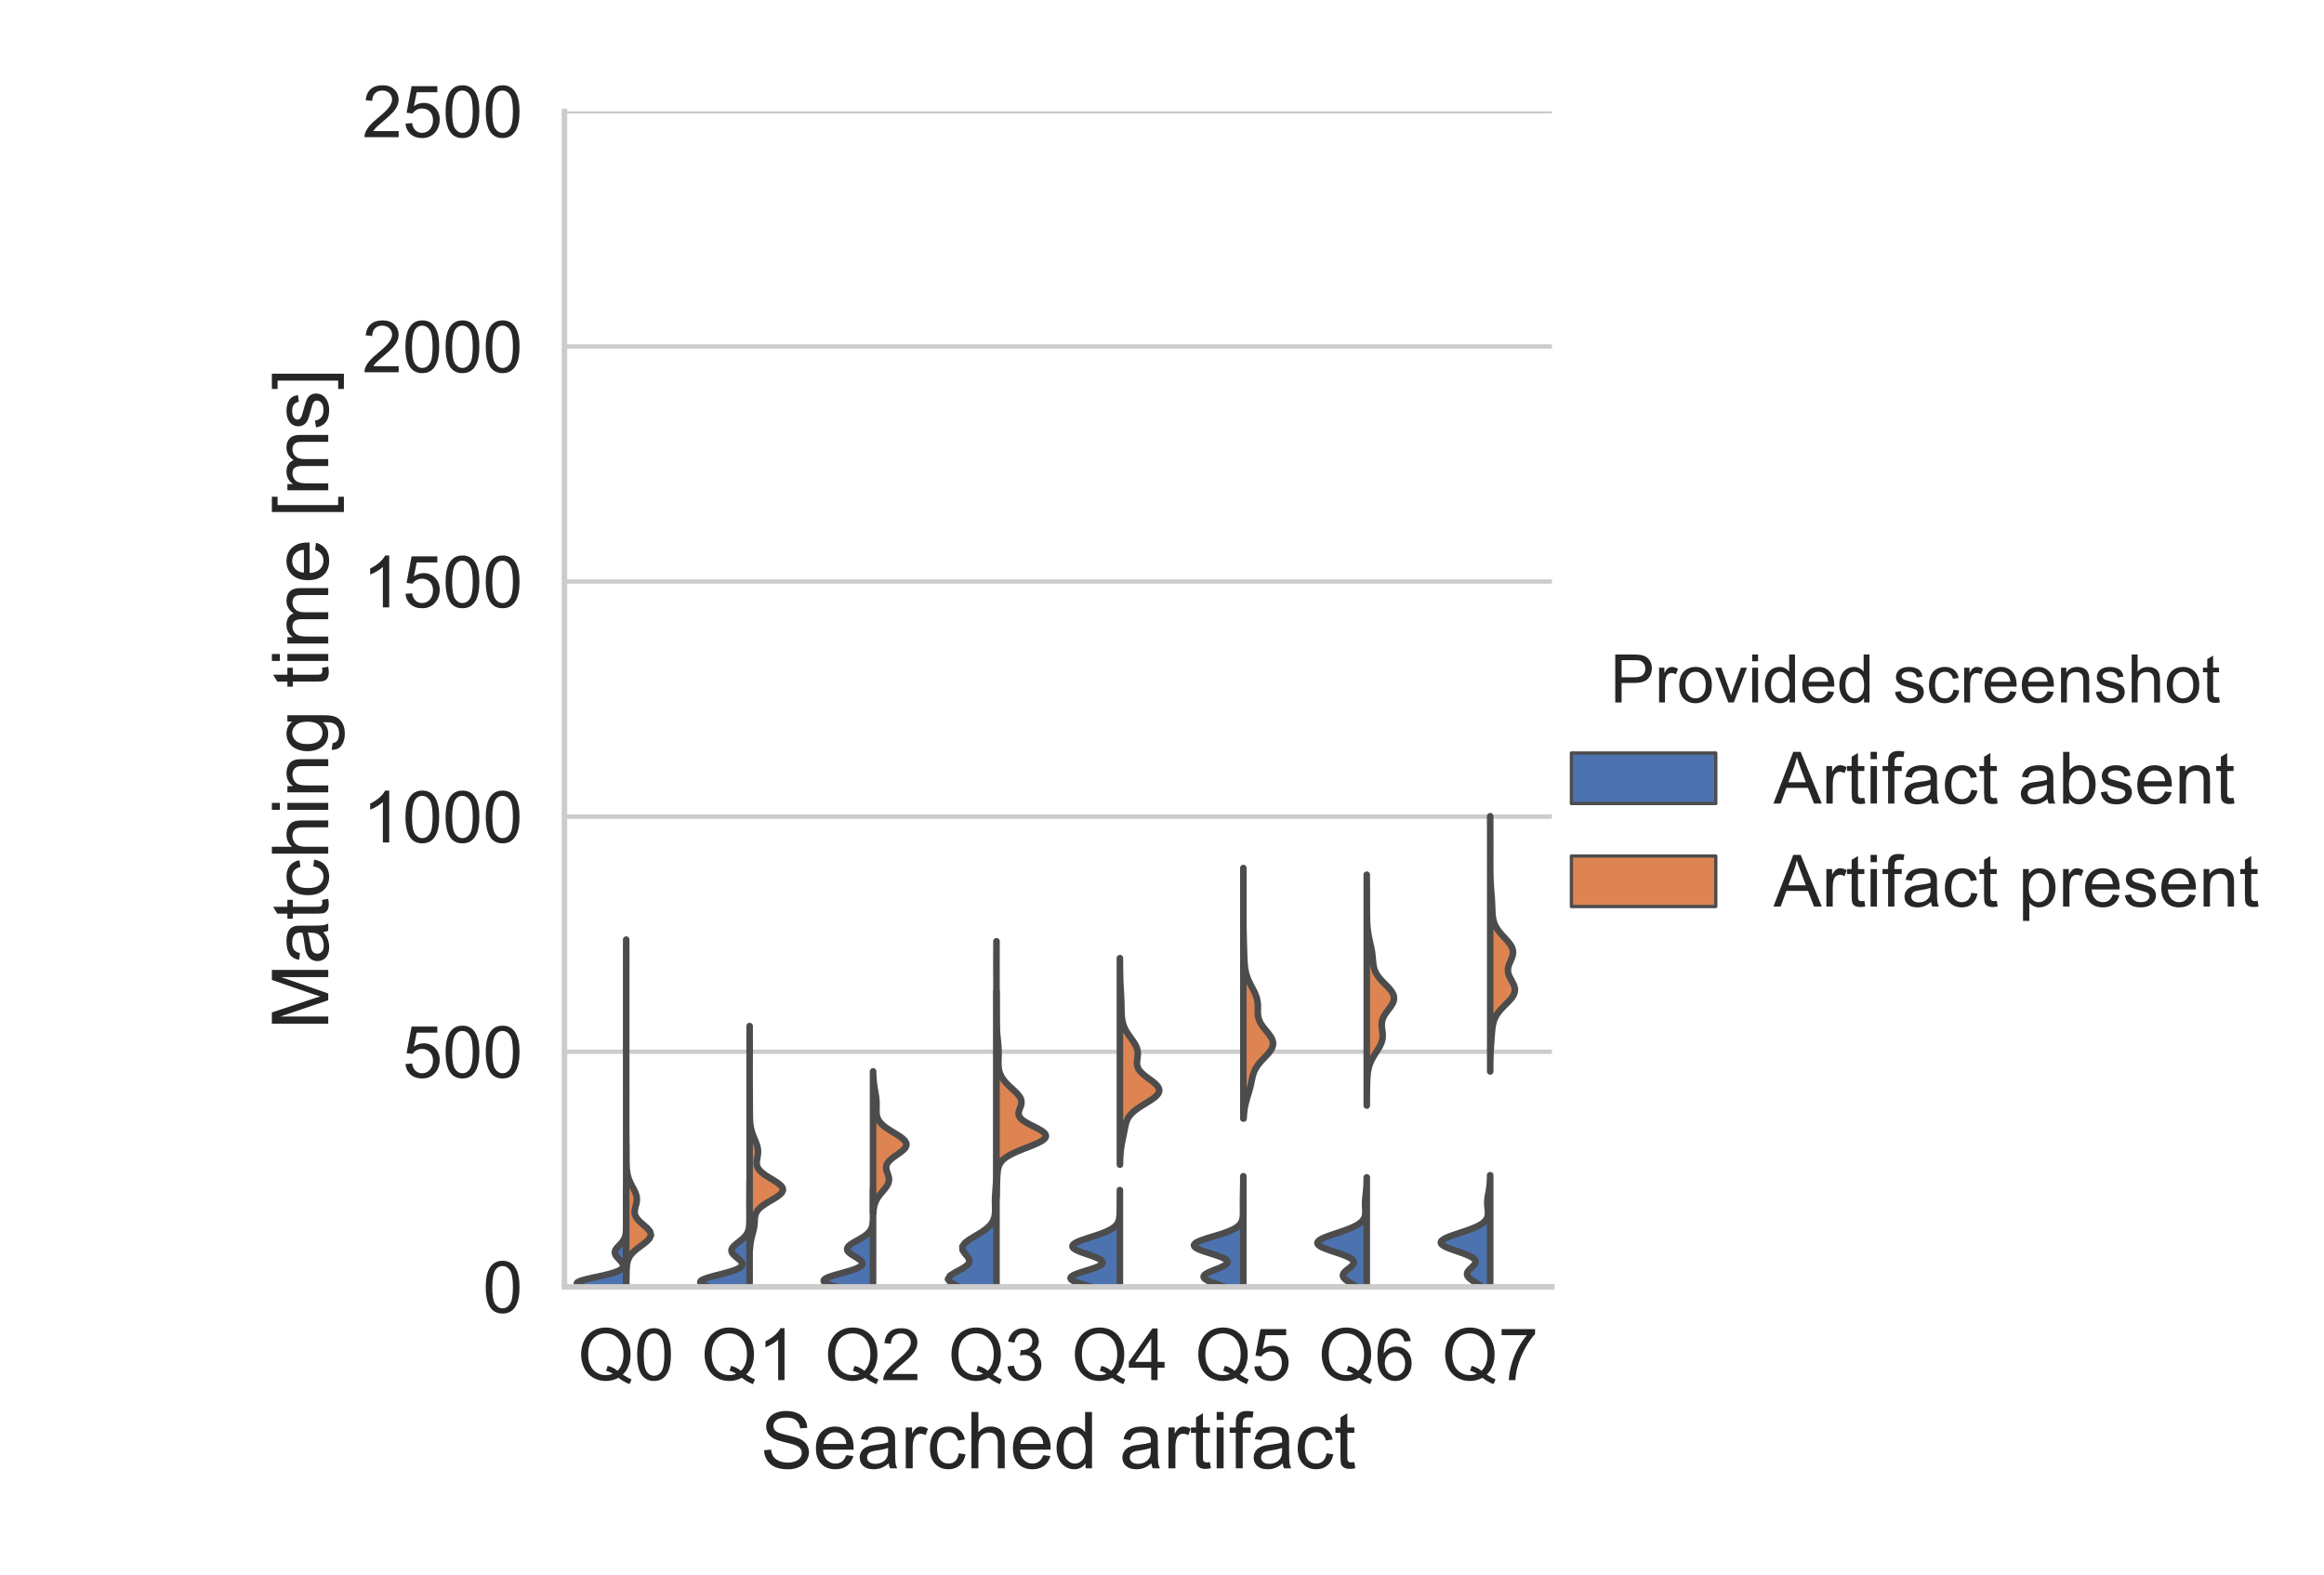 <?xml version="1.0" encoding="utf-8" standalone="no"?>
<!DOCTYPE svg PUBLIC "-//W3C//DTD SVG 1.1//EN"
  "http://www.w3.org/Graphics/SVG/1.1/DTD/svg11.dtd">
<!-- Created with matplotlib (https://matplotlib.org/) -->
<svg height="360pt" version="1.1" viewBox="0 0 531.15 360" width="531.15pt" xmlns="http://www.w3.org/2000/svg" xmlns:xlink="http://www.w3.org/1999/xlink">
 <defs>
  <style type="text/css">
*{stroke-linecap:butt;stroke-linejoin:round;}
  </style>
 </defs>
 <g id="figure_1">
  <g id="patch_1">
   <path d="M 0 360 
L 531.15 360 
L 531.15 0 
L 0 0 
z
" style="fill:#ffffff;"/>
  </g>
  <g id="axes_1">
   <g id="patch_2">
    <path d="M 129.01 294.06 
L 354.688 294.06 
L 354.688 25.44 
L 129.01 25.44 
z
" style="fill:#ffffff;"/>
   </g>
   <g id="matplotlib.axis_1">
    <g id="xtick_1">
     <g id="text_1">
      <!-- Q0 -->
      <defs>
       <path d="M 61.969 7.672 
Q 68.562 3.125 74.125 1.031 
L 71.344 -5.562 
Q 63.625 -2.781 55.953 3.219 
Q 48 -1.219 38.375 -1.219 
Q 28.656 -1.219 20.75 3.469 
Q 12.844 8.156 8.562 16.641 
Q 4.297 25.141 4.297 35.797 
Q 4.297 46.391 8.594 55.078 
Q 12.891 63.766 20.828 68.312 
Q 28.766 72.859 38.578 72.859 
Q 48.484 72.859 56.438 68.141 
Q 64.406 63.422 68.578 54.953 
Q 72.75 46.484 72.75 35.844 
Q 72.75 27 70.062 19.938 
Q 67.391 12.891 61.969 7.672 
z
M 41.109 19.781 
Q 49.312 17.484 54.641 12.938 
Q 62.984 20.562 62.984 35.844 
Q 62.984 44.531 60.031 51.016 
Q 57.078 57.516 51.391 61.109 
Q 45.703 64.703 38.625 64.703 
Q 28.031 64.703 21.047 57.453 
Q 14.062 50.203 14.062 35.797 
Q 14.062 21.828 20.969 14.359 
Q 27.875 6.891 38.625 6.891 
Q 43.703 6.891 48.188 8.797 
Q 43.75 11.672 38.812 12.891 
z
" id="ArialMT-81"/>
       <path d="M 4.156 35.297 
Q 4.156 48 6.766 55.734 
Q 9.375 63.484 14.516 67.672 
Q 19.672 71.875 27.484 71.875 
Q 33.25 71.875 37.594 69.547 
Q 41.938 67.234 44.766 62.859 
Q 47.609 58.5 49.219 52.219 
Q 50.828 45.953 50.828 35.297 
Q 50.828 22.703 48.234 14.969 
Q 45.656 7.234 40.5 3 
Q 35.359 -1.219 27.484 -1.219 
Q 17.141 -1.219 11.234 6.203 
Q 4.156 15.141 4.156 35.297 
z
M 13.188 35.297 
Q 13.188 17.672 17.312 11.828 
Q 21.438 6 27.484 6 
Q 33.547 6 37.672 11.859 
Q 41.797 17.719 41.797 35.297 
Q 41.797 52.984 37.672 58.781 
Q 33.547 64.594 27.391 64.594 
Q 21.344 64.594 17.719 59.469 
Q 13.188 52.938 13.188 35.297 
z
" id="ArialMT-48"/>
      </defs>
      <g style="fill:#262626;" transform="translate(132.111 315.37)scale(0.165 -0.165)">
       <use xlink:href="#ArialMT-81"/>
       <use x="77.783" xlink:href="#ArialMT-48"/>
      </g>
     </g>
    </g>
    <g id="xtick_2">
     <g id="text_2">
      <!-- Q1 -->
      <defs>
       <path d="M 37.25 0 
L 28.469 0 
L 28.469 56 
Q 25.297 52.984 20.141 49.953 
Q 14.984 46.922 10.891 45.406 
L 10.891 53.906 
Q 18.266 57.375 23.781 62.297 
Q 29.297 67.234 31.594 71.875 
L 37.25 71.875 
z
" id="ArialMT-49"/>
      </defs>
      <g style="fill:#262626;" transform="translate(160.32 315.37)scale(0.165 -0.165)">
       <use xlink:href="#ArialMT-81"/>
       <use x="77.783" xlink:href="#ArialMT-49"/>
      </g>
     </g>
    </g>
    <g id="xtick_3">
     <g id="text_3">
      <!-- Q2 -->
      <defs>
       <path d="M 50.344 8.453 
L 50.344 0 
L 3.031 0 
Q 2.938 3.172 4.047 6.109 
Q 5.859 10.938 9.828 15.625 
Q 13.812 20.312 21.344 26.469 
Q 33.016 36.031 37.109 41.625 
Q 41.219 47.219 41.219 52.203 
Q 41.219 57.422 37.469 61 
Q 33.734 64.594 27.734 64.594 
Q 21.391 64.594 17.578 60.781 
Q 13.766 56.984 13.719 50.25 
L 4.688 51.172 
Q 5.609 61.281 11.656 66.578 
Q 17.719 71.875 27.938 71.875 
Q 38.234 71.875 44.234 66.156 
Q 50.25 60.453 50.25 52 
Q 50.25 47.703 48.484 43.547 
Q 46.734 39.406 42.656 34.812 
Q 38.578 30.219 29.109 22.219 
Q 21.188 15.578 18.938 13.203 
Q 16.703 10.844 15.234 8.453 
z
" id="ArialMT-50"/>
      </defs>
      <g style="fill:#262626;" transform="translate(188.53 315.37)scale(0.165 -0.165)">
       <use xlink:href="#ArialMT-81"/>
       <use x="77.783" xlink:href="#ArialMT-50"/>
      </g>
     </g>
    </g>
    <g id="xtick_4">
     <g id="text_4">
      <!-- Q3 -->
      <defs>
       <path d="M 4.203 18.891 
L 12.984 20.062 
Q 14.5 12.594 18.141 9.297 
Q 21.781 6 27 6 
Q 33.203 6 37.469 10.297 
Q 41.75 14.594 41.75 20.953 
Q 41.75 27 37.797 30.922 
Q 33.844 34.859 27.734 34.859 
Q 25.25 34.859 21.531 33.891 
L 22.516 41.609 
Q 23.391 41.5 23.922 41.5 
Q 29.547 41.5 34.031 44.422 
Q 38.531 47.359 38.531 53.469 
Q 38.531 58.297 35.25 61.469 
Q 31.984 64.656 26.812 64.656 
Q 21.688 64.656 18.266 61.422 
Q 14.844 58.203 13.875 51.766 
L 5.078 53.328 
Q 6.688 62.156 12.391 67.016 
Q 18.109 71.875 26.609 71.875 
Q 32.469 71.875 37.391 69.359 
Q 42.328 66.844 44.938 62.5 
Q 47.562 58.156 47.562 53.266 
Q 47.562 48.641 45.062 44.828 
Q 42.578 41.016 37.703 38.766 
Q 44.047 37.312 47.562 32.688 
Q 51.078 28.078 51.078 21.141 
Q 51.078 11.766 44.234 5.25 
Q 37.406 -1.266 26.953 -1.266 
Q 17.531 -1.266 11.297 4.344 
Q 5.078 9.969 4.203 18.891 
z
" id="ArialMT-51"/>
      </defs>
      <g style="fill:#262626;" transform="translate(216.74 315.37)scale(0.165 -0.165)">
       <use xlink:href="#ArialMT-81"/>
       <use x="77.783" xlink:href="#ArialMT-51"/>
      </g>
     </g>
    </g>
    <g id="xtick_5">
     <g id="text_5">
      <!-- Q4 -->
      <defs>
       <path d="M 32.328 0 
L 32.328 17.141 
L 1.266 17.141 
L 1.266 25.203 
L 33.938 71.578 
L 41.109 71.578 
L 41.109 25.203 
L 50.781 25.203 
L 50.781 17.141 
L 41.109 17.141 
L 41.109 0 
z
M 32.328 25.203 
L 32.328 57.469 
L 9.906 25.203 
z
" id="ArialMT-52"/>
      </defs>
      <g style="fill:#262626;" transform="translate(244.95 315.37)scale(0.165 -0.165)">
       <use xlink:href="#ArialMT-81"/>
       <use x="77.783" xlink:href="#ArialMT-52"/>
      </g>
     </g>
    </g>
    <g id="xtick_6">
     <g id="text_6">
      <!-- Q5 -->
      <defs>
       <path d="M 4.156 18.75 
L 13.375 19.531 
Q 14.406 12.797 18.141 9.391 
Q 21.875 6 27.156 6 
Q 33.5 6 37.891 10.781 
Q 42.281 15.578 42.281 23.484 
Q 42.281 31 38.062 35.344 
Q 33.844 39.703 27 39.703 
Q 22.75 39.703 19.328 37.766 
Q 15.922 35.844 13.969 32.766 
L 5.719 33.844 
L 12.641 70.609 
L 48.25 70.609 
L 48.25 62.203 
L 19.672 62.203 
L 15.828 42.969 
Q 22.266 47.469 29.344 47.469 
Q 38.719 47.469 45.156 40.969 
Q 51.609 34.469 51.609 24.266 
Q 51.609 14.547 45.953 7.469 
Q 39.062 -1.219 27.156 -1.219 
Q 17.391 -1.219 11.203 4.25 
Q 5.031 9.719 4.156 18.75 
z
" id="ArialMT-53"/>
      </defs>
      <g style="fill:#262626;" transform="translate(273.159 315.37)scale(0.165 -0.165)">
       <use xlink:href="#ArialMT-81"/>
       <use x="77.783" xlink:href="#ArialMT-53"/>
      </g>
     </g>
    </g>
    <g id="xtick_7">
     <g id="text_7">
      <!-- Q6 -->
      <defs>
       <path d="M 49.75 54.047 
L 41.016 53.375 
Q 39.844 58.547 37.703 60.891 
Q 34.125 64.656 28.906 64.656 
Q 24.703 64.656 21.531 62.312 
Q 17.391 59.281 14.984 53.469 
Q 12.594 47.656 12.5 36.922 
Q 15.672 41.75 20.266 44.094 
Q 24.859 46.438 29.891 46.438 
Q 38.672 46.438 44.844 39.969 
Q 51.031 33.5 51.031 23.25 
Q 51.031 16.5 48.125 10.719 
Q 45.219 4.938 40.141 1.859 
Q 35.062 -1.219 28.609 -1.219 
Q 17.625 -1.219 10.688 6.859 
Q 3.766 14.938 3.766 33.5 
Q 3.766 54.25 11.422 63.672 
Q 18.109 71.875 29.438 71.875 
Q 37.891 71.875 43.281 67.141 
Q 48.688 62.406 49.75 54.047 
z
M 13.875 23.188 
Q 13.875 18.656 15.797 14.5 
Q 17.719 10.359 21.188 8.172 
Q 24.656 6 28.469 6 
Q 34.031 6 38.031 10.484 
Q 42.047 14.984 42.047 22.703 
Q 42.047 30.125 38.078 34.391 
Q 34.125 38.672 28.125 38.672 
Q 22.172 38.672 18.016 34.391 
Q 13.875 30.125 13.875 23.188 
z
" id="ArialMT-54"/>
      </defs>
      <g style="fill:#262626;" transform="translate(301.369 315.37)scale(0.165 -0.165)">
       <use xlink:href="#ArialMT-81"/>
       <use x="77.783" xlink:href="#ArialMT-54"/>
      </g>
     </g>
    </g>
    <g id="xtick_8">
     <g id="text_8">
      <!-- Q7 -->
      <defs>
       <path d="M 4.734 62.203 
L 4.734 70.656 
L 51.078 70.656 
L 51.078 63.812 
Q 44.234 56.547 37.516 44.484 
Q 30.812 32.422 27.156 19.672 
Q 24.516 10.688 23.781 0 
L 14.75 0 
Q 14.891 8.453 18.062 20.406 
Q 21.234 32.375 27.172 43.484 
Q 33.109 54.594 39.797 62.203 
z
" id="ArialMT-55"/>
      </defs>
      <g style="fill:#262626;" transform="translate(329.579 315.37)scale(0.165 -0.165)">
       <use xlink:href="#ArialMT-81"/>
       <use x="77.783" xlink:href="#ArialMT-55"/>
      </g>
     </g>
    </g>
    <g id="text_9">
     <!-- Searched artifact -->
     <defs>
      <path d="M 4.5 23 
L 13.422 23.781 
Q 14.062 18.406 16.375 14.969 
Q 18.703 11.531 23.578 9.406 
Q 28.469 7.281 34.578 7.281 
Q 39.984 7.281 44.141 8.891 
Q 48.297 10.5 50.312 13.297 
Q 52.344 16.109 52.344 19.438 
Q 52.344 22.797 50.391 25.312 
Q 48.438 27.828 43.953 29.547 
Q 41.062 30.672 31.203 33.031 
Q 21.344 35.406 17.391 37.5 
Q 12.25 40.188 9.734 44.156 
Q 7.234 48.141 7.234 53.078 
Q 7.234 58.5 10.297 63.203 
Q 13.375 67.922 19.281 70.359 
Q 25.203 72.797 32.422 72.797 
Q 40.375 72.797 46.453 70.234 
Q 52.547 67.672 55.812 62.688 
Q 59.078 57.719 59.328 51.422 
L 50.25 50.734 
Q 49.516 57.516 45.281 60.984 
Q 41.062 64.453 32.812 64.453 
Q 24.219 64.453 20.281 61.297 
Q 16.359 58.156 16.359 53.719 
Q 16.359 49.859 19.141 47.359 
Q 21.875 44.875 33.422 42.266 
Q 44.969 39.656 49.266 37.703 
Q 55.516 34.812 58.484 30.391 
Q 61.469 25.984 61.469 20.219 
Q 61.469 14.5 58.203 9.438 
Q 54.938 4.391 48.797 1.578 
Q 42.672 -1.219 35.016 -1.219 
Q 25.297 -1.219 18.719 1.609 
Q 12.156 4.438 8.422 10.125 
Q 4.688 15.828 4.5 23 
z
" id="ArialMT-83"/>
      <path d="M 42.094 16.703 
L 51.172 15.578 
Q 49.031 7.625 43.219 3.219 
Q 37.406 -1.172 28.375 -1.172 
Q 17 -1.172 10.328 5.828 
Q 3.656 12.844 3.656 25.484 
Q 3.656 38.578 10.391 45.797 
Q 17.141 53.031 27.875 53.031 
Q 38.281 53.031 44.875 45.953 
Q 51.469 38.875 51.469 26.031 
Q 51.469 25.25 51.422 23.688 
L 12.75 23.688 
Q 13.234 15.141 17.578 10.594 
Q 21.922 6.062 28.422 6.062 
Q 33.25 6.062 36.672 8.594 
Q 40.094 11.141 42.094 16.703 
z
M 13.234 30.906 
L 42.188 30.906 
Q 41.609 37.453 38.875 40.719 
Q 34.672 45.797 27.984 45.797 
Q 21.922 45.797 17.797 41.75 
Q 13.672 37.703 13.234 30.906 
z
" id="ArialMT-101"/>
      <path d="M 40.438 6.391 
Q 35.547 2.25 31.031 0.531 
Q 26.516 -1.172 21.344 -1.172 
Q 12.797 -1.172 8.203 3 
Q 3.609 7.172 3.609 13.672 
Q 3.609 17.484 5.344 20.625 
Q 7.078 23.781 9.891 25.688 
Q 12.703 27.594 16.219 28.562 
Q 18.797 29.25 24.031 29.891 
Q 34.672 31.156 39.703 32.906 
Q 39.75 34.719 39.75 35.203 
Q 39.75 40.578 37.25 42.781 
Q 33.891 45.75 27.25 45.75 
Q 21.047 45.75 18.094 43.578 
Q 15.141 41.406 13.719 35.891 
L 5.125 37.062 
Q 6.297 42.578 8.984 45.969 
Q 11.672 49.359 16.75 51.188 
Q 21.828 53.031 28.516 53.031 
Q 35.156 53.031 39.297 51.469 
Q 43.453 49.906 45.406 47.531 
Q 47.359 45.172 48.141 41.547 
Q 48.578 39.312 48.578 33.453 
L 48.578 21.734 
Q 48.578 9.469 49.141 6.219 
Q 49.703 2.984 51.375 0 
L 42.188 0 
Q 40.828 2.734 40.438 6.391 
z
M 39.703 26.031 
Q 34.906 24.078 25.344 22.703 
Q 19.922 21.922 17.672 20.938 
Q 15.438 19.969 14.203 18.094 
Q 12.984 16.219 12.984 13.922 
Q 12.984 10.406 15.641 8.062 
Q 18.312 5.719 23.438 5.719 
Q 28.516 5.719 32.469 7.938 
Q 36.422 10.156 38.281 14.016 
Q 39.703 17 39.703 22.797 
z
" id="ArialMT-97"/>
      <path d="M 6.5 0 
L 6.5 51.859 
L 14.406 51.859 
L 14.406 44 
Q 17.438 49.516 20 51.266 
Q 22.562 53.031 25.641 53.031 
Q 30.078 53.031 34.672 50.203 
L 31.641 42.047 
Q 28.422 43.953 25.203 43.953 
Q 22.312 43.953 20.016 42.219 
Q 17.719 40.484 16.75 37.406 
Q 15.281 32.719 15.281 27.156 
L 15.281 0 
z
" id="ArialMT-114"/>
      <path d="M 40.438 19 
L 49.078 17.875 
Q 47.656 8.938 41.812 3.875 
Q 35.984 -1.172 27.484 -1.172 
Q 16.844 -1.172 10.375 5.781 
Q 3.906 12.75 3.906 25.734 
Q 3.906 34.125 6.688 40.422 
Q 9.469 46.734 15.156 49.875 
Q 20.844 53.031 27.547 53.031 
Q 35.984 53.031 41.359 48.75 
Q 46.734 44.484 48.25 36.625 
L 39.703 35.297 
Q 38.484 40.531 35.375 43.156 
Q 32.281 45.797 27.875 45.797 
Q 21.234 45.797 17.078 41.031 
Q 12.938 36.281 12.938 25.984 
Q 12.938 15.531 16.938 10.797 
Q 20.953 6.062 27.391 6.062 
Q 32.562 6.062 36.031 9.234 
Q 39.5 12.406 40.438 19 
z
" id="ArialMT-99"/>
      <path d="M 6.594 0 
L 6.594 71.578 
L 15.375 71.578 
L 15.375 45.906 
Q 21.531 53.031 30.906 53.031 
Q 36.672 53.031 40.922 50.75 
Q 45.172 48.484 47 44.484 
Q 48.828 40.484 48.828 32.859 
L 48.828 0 
L 40.047 0 
L 40.047 32.859 
Q 40.047 39.453 37.188 42.453 
Q 34.328 45.453 29.109 45.453 
Q 25.203 45.453 21.75 43.422 
Q 18.312 41.406 16.844 37.938 
Q 15.375 34.469 15.375 28.375 
L 15.375 0 
z
" id="ArialMT-104"/>
      <path d="M 40.234 0 
L 40.234 6.547 
Q 35.297 -1.172 25.734 -1.172 
Q 19.531 -1.172 14.328 2.25 
Q 9.125 5.672 6.266 11.797 
Q 3.422 17.922 3.422 25.875 
Q 3.422 33.641 6 39.969 
Q 8.594 46.297 13.766 49.656 
Q 18.953 53.031 25.344 53.031 
Q 30.031 53.031 33.688 51.047 
Q 37.359 49.078 39.656 45.906 
L 39.656 71.578 
L 48.391 71.578 
L 48.391 0 
z
M 12.453 25.875 
Q 12.453 15.922 16.641 10.984 
Q 20.844 6.062 26.562 6.062 
Q 32.328 6.062 36.344 10.766 
Q 40.375 15.484 40.375 25.141 
Q 40.375 35.797 36.266 40.766 
Q 32.172 45.75 26.172 45.75 
Q 20.312 45.75 16.375 40.969 
Q 12.453 36.188 12.453 25.875 
z
" id="ArialMT-100"/>
      <path id="ArialMT-32"/>
      <path d="M 25.781 7.859 
L 27.047 0.094 
Q 23.344 -0.688 20.406 -0.688 
Q 15.625 -0.688 12.984 0.828 
Q 10.359 2.344 9.281 4.812 
Q 8.203 7.281 8.203 15.188 
L 8.203 45.016 
L 1.766 45.016 
L 1.766 51.859 
L 8.203 51.859 
L 8.203 64.703 
L 16.938 69.969 
L 16.938 51.859 
L 25.781 51.859 
L 25.781 45.016 
L 16.938 45.016 
L 16.938 14.703 
Q 16.938 10.938 17.406 9.859 
Q 17.875 8.797 18.922 8.156 
Q 19.969 7.516 21.922 7.516 
Q 23.391 7.516 25.781 7.859 
z
" id="ArialMT-116"/>
      <path d="M 6.641 61.469 
L 6.641 71.578 
L 15.438 71.578 
L 15.438 61.469 
z
M 6.641 0 
L 6.641 51.859 
L 15.438 51.859 
L 15.438 0 
z
" id="ArialMT-105"/>
      <path d="M 8.688 0 
L 8.688 45.016 
L 0.922 45.016 
L 0.922 51.859 
L 8.688 51.859 
L 8.688 57.375 
Q 8.688 62.594 9.625 65.141 
Q 10.891 68.562 14.078 70.672 
Q 17.281 72.797 23.047 72.797 
Q 26.766 72.797 31.25 71.922 
L 29.938 64.266 
Q 27.203 64.75 24.75 64.75 
Q 20.75 64.75 19.094 63.031 
Q 17.438 61.328 17.438 56.641 
L 17.438 51.859 
L 27.547 51.859 
L 27.547 45.016 
L 17.438 45.016 
L 17.438 0 
z
" id="ArialMT-102"/>
     </defs>
     <g style="fill:#262626;" transform="translate(173.818 335.534)scale(0.18 -0.18)">
      <use xlink:href="#ArialMT-83"/>
      <use x="66.699" xlink:href="#ArialMT-101"/>
      <use x="122.314" xlink:href="#ArialMT-97"/>
      <use x="177.93" xlink:href="#ArialMT-114"/>
      <use x="211.23" xlink:href="#ArialMT-99"/>
      <use x="261.23" xlink:href="#ArialMT-104"/>
      <use x="316.846" xlink:href="#ArialMT-101"/>
      <use x="372.461" xlink:href="#ArialMT-100"/>
      <use x="428.076" xlink:href="#ArialMT-32"/>
      <use x="455.859" xlink:href="#ArialMT-97"/>
      <use x="511.475" xlink:href="#ArialMT-114"/>
      <use x="544.775" xlink:href="#ArialMT-116"/>
      <use x="572.559" xlink:href="#ArialMT-105"/>
      <use x="594.775" xlink:href="#ArialMT-102"/>
      <use x="622.559" xlink:href="#ArialMT-97"/>
      <use x="678.174" xlink:href="#ArialMT-99"/>
      <use x="728.174" xlink:href="#ArialMT-116"/>
     </g>
    </g>
   </g>
   <g id="matplotlib.axis_2">
    <g id="ytick_1">
     <g id="line2d_1">
      <path clip-path="url(#pf167f2de06)" d="M 129.01 294.06 
L 354.688 294.06 
" style="fill:none;stroke:#cccccc;stroke-linecap:round;"/>
     </g>
     <g id="text_10">
      <!-- 0 -->
      <g style="fill:#262626;" transform="translate(110.335 299.965)scale(0.165 -0.165)">
       <use xlink:href="#ArialMT-48"/>
      </g>
     </g>
    </g>
    <g id="ytick_2">
     <g id="line2d_2">
      <path clip-path="url(#pf167f2de06)" d="M 129.01 240.336 
L 354.688 240.336 
" style="fill:none;stroke:#cccccc;stroke-linecap:round;"/>
     </g>
     <g id="text_11">
      <!-- 500 -->
      <g style="fill:#262626;" transform="translate(91.984 246.241)scale(0.165 -0.165)">
       <use xlink:href="#ArialMT-53"/>
       <use x="55.615" xlink:href="#ArialMT-48"/>
       <use x="111.23" xlink:href="#ArialMT-48"/>
      </g>
     </g>
    </g>
    <g id="ytick_3">
     <g id="line2d_3">
      <path clip-path="url(#pf167f2de06)" d="M 129.01 186.612 
L 354.688 186.612 
" style="fill:none;stroke:#cccccc;stroke-linecap:round;"/>
     </g>
     <g id="text_12">
      <!-- 1000 -->
      <g style="fill:#262626;" transform="translate(82.808 192.517)scale(0.165 -0.165)">
       <use xlink:href="#ArialMT-49"/>
       <use x="55.615" xlink:href="#ArialMT-48"/>
       <use x="111.23" xlink:href="#ArialMT-48"/>
       <use x="166.846" xlink:href="#ArialMT-48"/>
      </g>
     </g>
    </g>
    <g id="ytick_4">
     <g id="line2d_4">
      <path clip-path="url(#pf167f2de06)" d="M 129.01 132.888 
L 354.688 132.888 
" style="fill:none;stroke:#cccccc;stroke-linecap:round;"/>
     </g>
     <g id="text_13">
      <!-- 1500 -->
      <g style="fill:#262626;" transform="translate(82.808 138.793)scale(0.165 -0.165)">
       <use xlink:href="#ArialMT-49"/>
       <use x="55.615" xlink:href="#ArialMT-53"/>
       <use x="111.23" xlink:href="#ArialMT-48"/>
       <use x="166.846" xlink:href="#ArialMT-48"/>
      </g>
     </g>
    </g>
    <g id="ytick_5">
     <g id="line2d_5">
      <path clip-path="url(#pf167f2de06)" d="M 129.01 79.164 
L 354.688 79.164 
" style="fill:none;stroke:#cccccc;stroke-linecap:round;"/>
     </g>
     <g id="text_14">
      <!-- 2000 -->
      <g style="fill:#262626;" transform="translate(82.808 85.069)scale(0.165 -0.165)">
       <use xlink:href="#ArialMT-50"/>
       <use x="55.615" xlink:href="#ArialMT-48"/>
       <use x="111.23" xlink:href="#ArialMT-48"/>
       <use x="166.846" xlink:href="#ArialMT-48"/>
      </g>
     </g>
    </g>
    <g id="ytick_6">
     <g id="line2d_6">
      <path clip-path="url(#pf167f2de06)" d="M 129.01 25.44 
L 354.688 25.44 
" style="fill:none;stroke:#cccccc;stroke-linecap:round;"/>
     </g>
     <g id="text_15">
      <!-- 2500 -->
      <g style="fill:#262626;" transform="translate(82.808 31.345)scale(0.165 -0.165)">
       <use xlink:href="#ArialMT-50"/>
       <use x="55.615" xlink:href="#ArialMT-53"/>
       <use x="111.23" xlink:href="#ArialMT-48"/>
       <use x="166.846" xlink:href="#ArialMT-48"/>
      </g>
     </g>
    </g>
    <g id="text_16">
     <!-- Matching time [ms] -->
     <defs>
      <path d="M 7.422 0 
L 7.422 71.578 
L 21.688 71.578 
L 38.625 20.906 
Q 40.969 13.812 42.047 10.297 
Q 43.266 14.203 45.844 21.781 
L 62.984 71.578 
L 75.734 71.578 
L 75.734 0 
L 66.609 0 
L 66.609 59.906 
L 45.797 0 
L 37.25 0 
L 16.547 60.938 
L 16.547 0 
z
" id="ArialMT-77"/>
      <path d="M 6.594 0 
L 6.594 51.859 
L 14.5 51.859 
L 14.5 44.484 
Q 20.219 53.031 31 53.031 
Q 35.688 53.031 39.625 51.344 
Q 43.562 49.656 45.516 46.922 
Q 47.469 44.188 48.25 40.438 
Q 48.734 37.984 48.734 31.891 
L 48.734 0 
L 39.938 0 
L 39.938 31.547 
Q 39.938 36.922 38.906 39.578 
Q 37.891 42.234 35.281 43.812 
Q 32.672 45.406 29.156 45.406 
Q 23.531 45.406 19.453 41.844 
Q 15.375 38.281 15.375 28.328 
L 15.375 0 
z
" id="ArialMT-110"/>
      <path d="M 4.984 -4.297 
L 13.531 -5.562 
Q 14.062 -9.516 16.5 -11.328 
Q 19.781 -13.766 25.438 -13.766 
Q 31.547 -13.766 34.859 -11.328 
Q 38.188 -8.891 39.359 -4.5 
Q 40.047 -1.812 39.984 6.781 
Q 34.234 0 25.641 0 
Q 14.938 0 9.078 7.719 
Q 3.219 15.438 3.219 26.219 
Q 3.219 33.641 5.906 39.906 
Q 8.594 46.188 13.688 49.609 
Q 18.797 53.031 25.688 53.031 
Q 34.859 53.031 40.828 45.609 
L 40.828 51.859 
L 48.922 51.859 
L 48.922 7.031 
Q 48.922 -5.078 46.453 -10.125 
Q 44 -15.188 38.641 -18.109 
Q 33.297 -21.047 25.484 -21.047 
Q 16.219 -21.047 10.5 -16.875 
Q 4.781 -12.703 4.984 -4.297 
z
M 12.25 26.859 
Q 12.25 16.656 16.297 11.969 
Q 20.359 7.281 26.469 7.281 
Q 32.516 7.281 36.609 11.938 
Q 40.719 16.609 40.719 26.562 
Q 40.719 36.078 36.5 40.906 
Q 32.281 45.75 26.312 45.75 
Q 20.453 45.75 16.344 40.984 
Q 12.25 36.234 12.25 26.859 
z
" id="ArialMT-103"/>
      <path d="M 6.594 0 
L 6.594 51.859 
L 14.453 51.859 
L 14.453 44.578 
Q 16.891 48.391 20.938 50.703 
Q 25 53.031 30.172 53.031 
Q 35.938 53.031 39.625 50.641 
Q 43.312 48.25 44.828 43.953 
Q 50.984 53.031 60.844 53.031 
Q 68.562 53.031 72.703 48.75 
Q 76.859 44.484 76.859 35.594 
L 76.859 0 
L 68.109 0 
L 68.109 32.672 
Q 68.109 37.938 67.25 40.25 
Q 66.406 42.578 64.156 43.984 
Q 61.922 45.406 58.891 45.406 
Q 53.422 45.406 49.797 41.766 
Q 46.188 38.141 46.188 30.125 
L 46.188 0 
L 37.406 0 
L 37.406 33.688 
Q 37.406 39.547 35.25 42.469 
Q 33.109 45.406 28.219 45.406 
Q 24.516 45.406 21.359 43.453 
Q 18.219 41.5 16.797 37.734 
Q 15.375 33.984 15.375 26.906 
L 15.375 0 
z
" id="ArialMT-109"/>
      <path d="M 6.781 -19.875 
L 6.781 71.578 
L 26.172 71.578 
L 26.172 64.312 
L 15.578 64.312 
L 15.578 -12.594 
L 26.172 -12.594 
L 26.172 -19.875 
z
" id="ArialMT-91"/>
      <path d="M 3.078 15.484 
L 11.766 16.844 
Q 12.5 11.625 15.844 8.844 
Q 19.188 6.062 25.203 6.062 
Q 31.25 6.062 34.172 8.516 
Q 37.109 10.984 37.109 14.312 
Q 37.109 17.281 34.516 19 
Q 32.719 20.172 25.531 21.969 
Q 15.875 24.422 12.141 26.203 
Q 8.406 27.984 6.469 31.125 
Q 4.547 34.281 4.547 38.094 
Q 4.547 41.547 6.125 44.5 
Q 7.719 47.469 10.453 49.422 
Q 12.5 50.922 16.031 51.969 
Q 19.578 53.031 23.641 53.031 
Q 29.734 53.031 34.344 51.266 
Q 38.969 49.516 41.156 46.5 
Q 43.359 43.5 44.188 38.484 
L 35.594 37.312 
Q 35.016 41.312 32.203 43.547 
Q 29.391 45.797 24.266 45.797 
Q 18.219 45.797 15.625 43.797 
Q 13.031 41.797 13.031 39.109 
Q 13.031 37.406 14.109 36.031 
Q 15.188 34.625 17.484 33.688 
Q 18.797 33.203 25.25 31.453 
Q 34.578 28.953 38.25 27.359 
Q 41.938 25.781 44.031 22.75 
Q 46.141 19.734 46.141 15.234 
Q 46.141 10.844 43.578 6.953 
Q 41.016 3.078 36.172 0.953 
Q 31.344 -1.172 25.25 -1.172 
Q 15.141 -1.172 9.844 3.031 
Q 4.547 7.234 3.078 15.484 
z
" id="ArialMT-115"/>
      <path d="M 21.297 -19.875 
L 1.906 -19.875 
L 1.906 -12.594 
L 12.5 -12.594 
L 12.5 64.312 
L 1.906 64.312 
L 1.906 71.578 
L 21.297 71.578 
z
" id="ArialMT-93"/>
     </defs>
     <g style="fill:#262626;" transform="translate(75.02 235.266)rotate(-90)scale(0.18 -0.18)">
      <use xlink:href="#ArialMT-77"/>
      <use x="83.301" xlink:href="#ArialMT-97"/>
      <use x="138.916" xlink:href="#ArialMT-116"/>
      <use x="166.699" xlink:href="#ArialMT-99"/>
      <use x="216.699" xlink:href="#ArialMT-104"/>
      <use x="272.314" xlink:href="#ArialMT-105"/>
      <use x="294.531" xlink:href="#ArialMT-110"/>
      <use x="350.146" xlink:href="#ArialMT-103"/>
      <use x="405.762" xlink:href="#ArialMT-32"/>
      <use x="433.545" xlink:href="#ArialMT-116"/>
      <use x="461.328" xlink:href="#ArialMT-105"/>
      <use x="483.545" xlink:href="#ArialMT-109"/>
      <use x="566.846" xlink:href="#ArialMT-101"/>
      <use x="622.461" xlink:href="#ArialMT-32"/>
      <use x="650.244" xlink:href="#ArialMT-91"/>
      <use x="678.027" xlink:href="#ArialMT-109"/>
      <use x="761.328" xlink:href="#ArialMT-115"/>
      <use x="811.328" xlink:href="#ArialMT-93"/>
     </g>
    </g>
   </g>
   <g id="PolyCollection_1">
    <defs>
     <path d="M 143.115 -63.711 
L 141.735 -63.711 
L 141.186 -63.961 
L 140.496 -64.212 
L 139.661 -64.463 
L 138.69 -64.713 
L 137.608 -64.964 
L 136.458 -65.214 
L 135.298 -65.465 
L 134.199 -65.715 
L 133.238 -65.966 
L 132.485 -66.216 
L 132.003 -66.467 
L 131.831 -66.717 
L 131.985 -66.968 
L 132.45 -67.218 
L 133.188 -67.469 
L 134.138 -67.719 
L 135.228 -67.97 
L 136.382 -68.22 
L 137.527 -68.471 
L 138.606 -68.721 
L 139.572 -68.972 
L 140.398 -69.222 
L 141.072 -69.473 
L 141.595 -69.723 
L 141.975 -69.974 
L 142.229 -70.224 
L 142.372 -70.475 
L 142.421 -70.725 
L 142.391 -70.976 
L 142.296 -71.226 
L 142.148 -71.477 
L 141.958 -71.727 
L 141.739 -71.978 
L 141.503 -72.228 
L 141.265 -72.479 
L 141.039 -72.73 
L 140.84 -72.98 
L 140.68 -73.231 
L 140.572 -73.481 
L 140.522 -73.732 
L 140.534 -73.982 
L 140.607 -74.233 
L 140.735 -74.483 
L 140.909 -74.734 
L 141.118 -74.984 
L 141.348 -75.235 
L 141.587 -75.485 
L 141.823 -75.736 
L 142.046 -75.986 
L 142.249 -76.237 
L 142.428 -76.487 
L 142.581 -76.738 
L 142.708 -76.988 
L 142.81 -77.239 
L 142.891 -77.489 
L 142.953 -77.74 
L 143 -77.99 
L 143.035 -78.241 
L 143.06 -78.491 
L 143.078 -78.742 
L 143.09 -78.992 
L 143.099 -79.243 
L 143.105 -79.493 
L 143.109 -79.744 
L 143.111 -79.994 
L 143.113 -80.245 
L 143.114 -80.495 
L 143.114 -80.746 
L 143.115 -80.996 
L 143.115 -81.247 
L 143.115 -81.498 
L 143.115 -81.748 
L 143.115 -81.999 
L 143.114 -82.249 
L 143.114 -82.5 
L 143.113 -82.75 
L 143.112 -83.001 
L 143.111 -83.251 
L 143.11 -83.502 
L 143.109 -83.752 
L 143.107 -84.003 
L 143.106 -84.253 
L 143.104 -84.504 
L 143.103 -84.754 
L 143.102 -85.005 
L 143.101 -85.255 
L 143.101 -85.506 
L 143.101 -85.756 
L 143.102 -86.007 
L 143.103 -86.257 
L 143.104 -86.508 
L 143.105 -86.758 
L 143.106 -87.009 
L 143.108 -87.259 
L 143.109 -87.51 
L 143.111 -87.76 
L 143.112 -88.011 
L 143.113 -88.261 
L 143.113 -88.512 
L 143.115 -88.512 
L 143.115 -88.512 
L 143.115 -88.261 
L 143.115 -88.011 
L 143.115 -87.76 
L 143.115 -87.51 
L 143.115 -87.259 
L 143.115 -87.009 
L 143.115 -86.758 
L 143.115 -86.508 
L 143.115 -86.257 
L 143.115 -86.007 
L 143.115 -85.756 
L 143.115 -85.506 
L 143.115 -85.255 
L 143.115 -85.005 
L 143.115 -84.754 
L 143.115 -84.504 
L 143.115 -84.253 
L 143.115 -84.003 
L 143.115 -83.752 
L 143.115 -83.502 
L 143.115 -83.251 
L 143.115 -83.001 
L 143.115 -82.75 
L 143.115 -82.5 
L 143.115 -82.249 
L 143.115 -81.999 
L 143.115 -81.748 
L 143.115 -81.498 
L 143.115 -81.247 
L 143.115 -80.996 
L 143.115 -80.746 
L 143.115 -80.495 
L 143.115 -80.245 
L 143.115 -79.994 
L 143.115 -79.744 
L 143.115 -79.493 
L 143.115 -79.243 
L 143.115 -78.992 
L 143.115 -78.742 
L 143.115 -78.491 
L 143.115 -78.241 
L 143.115 -77.99 
L 143.115 -77.74 
L 143.115 -77.489 
L 143.115 -77.239 
L 143.115 -76.988 
L 143.115 -76.738 
L 143.115 -76.487 
L 143.115 -76.237 
L 143.115 -75.986 
L 143.115 -75.736 
L 143.115 -75.485 
L 143.115 -75.235 
L 143.115 -74.984 
L 143.115 -74.734 
L 143.115 -74.483 
L 143.115 -74.233 
L 143.115 -73.982 
L 143.115 -73.732 
L 143.115 -73.481 
L 143.115 -73.231 
L 143.115 -72.98 
L 143.115 -72.73 
L 143.115 -72.479 
L 143.115 -72.228 
L 143.115 -71.978 
L 143.115 -71.727 
L 143.115 -71.477 
L 143.115 -71.226 
L 143.115 -70.976 
L 143.115 -70.725 
L 143.115 -70.475 
L 143.115 -70.224 
L 143.115 -69.974 
L 143.115 -69.723 
L 143.115 -69.473 
L 143.115 -69.222 
L 143.115 -68.972 
L 143.115 -68.721 
L 143.115 -68.471 
L 143.115 -68.22 
L 143.115 -67.97 
L 143.115 -67.719 
L 143.115 -67.469 
L 143.115 -67.218 
L 143.115 -66.968 
L 143.115 -66.717 
L 143.115 -66.467 
L 143.115 -66.216 
L 143.115 -65.966 
L 143.115 -65.715 
L 143.115 -65.465 
L 143.115 -65.214 
L 143.115 -64.964 
L 143.115 -64.713 
L 143.115 -64.463 
L 143.115 -64.212 
L 143.115 -63.961 
L 143.115 -63.711 
z
" id="m8dc7975df9" style="stroke:#4c4c4c;stroke-width:1.5;"/>
    </defs>
    <g clip-path="url(#pf167f2de06)">
     <use style="fill:#4c72b0;stroke:#4c4c4c;stroke-width:1.5;" x="0" xlink:href="#m8dc7975df9" y="360"/>
    </g>
   </g>
   <g id="PolyCollection_2">
    <defs>
     <path d="M 143.12 -65.739 
L 143.115 -65.739 
L 143.115 -66.543 
L 143.115 -67.346 
L 143.115 -68.15 
L 143.115 -68.953 
L 143.115 -69.757 
L 143.115 -70.56 
L 143.115 -71.364 
L 143.115 -72.167 
L 143.115 -72.971 
L 143.115 -73.774 
L 143.115 -74.578 
L 143.115 -75.381 
L 143.115 -76.185 
L 143.115 -76.988 
L 143.115 -77.792 
L 143.115 -78.595 
L 143.115 -79.399 
L 143.115 -80.203 
L 143.115 -81.006 
L 143.115 -81.81 
L 143.115 -82.613 
L 143.115 -83.417 
L 143.115 -84.22 
L 143.115 -85.024 
L 143.115 -85.827 
L 143.115 -86.631 
L 143.115 -87.434 
L 143.115 -88.238 
L 143.115 -89.041 
L 143.115 -89.845 
L 143.115 -90.648 
L 143.115 -91.452 
L 143.115 -92.255 
L 143.115 -93.059 
L 143.115 -93.862 
L 143.115 -94.666 
L 143.115 -95.47 
L 143.115 -96.273 
L 143.115 -97.077 
L 143.115 -97.88 
L 143.115 -98.684 
L 143.115 -99.487 
L 143.115 -100.291 
L 143.115 -101.094 
L 143.115 -101.898 
L 143.115 -102.701 
L 143.115 -103.505 
L 143.115 -104.308 
L 143.115 -105.112 
L 143.115 -105.915 
L 143.115 -106.719 
L 143.115 -107.522 
L 143.115 -108.326 
L 143.115 -109.13 
L 143.115 -109.933 
L 143.115 -110.737 
L 143.115 -111.54 
L 143.115 -112.344 
L 143.115 -113.147 
L 143.115 -113.951 
L 143.115 -114.754 
L 143.115 -115.558 
L 143.115 -116.361 
L 143.115 -117.165 
L 143.115 -117.968 
L 143.115 -118.772 
L 143.115 -119.575 
L 143.115 -120.379 
L 143.115 -121.182 
L 143.115 -121.986 
L 143.115 -122.789 
L 143.115 -123.593 
L 143.115 -124.397 
L 143.115 -125.2 
L 143.115 -126.004 
L 143.115 -126.807 
L 143.115 -127.611 
L 143.115 -128.414 
L 143.115 -129.218 
L 143.115 -130.021 
L 143.115 -130.825 
L 143.115 -131.628 
L 143.115 -132.432 
L 143.115 -133.235 
L 143.115 -134.039 
L 143.115 -134.842 
L 143.115 -135.646 
L 143.115 -136.449 
L 143.115 -137.253 
L 143.115 -138.056 
L 143.115 -138.86 
L 143.115 -139.664 
L 143.115 -140.467 
L 143.115 -141.271 
L 143.115 -142.074 
L 143.115 -142.878 
L 143.115 -143.681 
L 143.115 -144.485 
L 143.115 -145.288 
L 143.117 -145.288 
L 143.117 -145.288 
L 143.118 -144.485 
L 143.119 -143.681 
L 143.121 -142.878 
L 143.123 -142.074 
L 143.124 -141.271 
L 143.124 -140.467 
L 143.124 -139.664 
L 143.122 -138.86 
L 143.12 -138.056 
L 143.119 -137.253 
L 143.117 -136.449 
L 143.116 -135.646 
L 143.116 -134.842 
L 143.115 -134.039 
L 143.115 -133.235 
L 143.115 -132.432 
L 143.115 -131.628 
L 143.115 -130.825 
L 143.115 -130.021 
L 143.115 -129.218 
L 143.115 -128.414 
L 143.115 -127.611 
L 143.115 -126.807 
L 143.115 -126.004 
L 143.115 -125.2 
L 143.115 -124.397 
L 143.115 -123.593 
L 143.115 -122.789 
L 143.115 -121.986 
L 143.115 -121.182 
L 143.115 -120.379 
L 143.115 -119.575 
L 143.115 -118.772 
L 143.115 -117.968 
L 143.115 -117.165 
L 143.116 -116.361 
L 143.116 -115.558 
L 143.117 -114.754 
L 143.118 -113.951 
L 143.119 -113.147 
L 143.121 -112.344 
L 143.123 -111.54 
L 143.124 -110.737 
L 143.124 -109.933 
L 143.123 -109.13 
L 143.122 -108.326 
L 143.12 -107.522 
L 143.119 -106.719 
L 143.117 -105.915 
L 143.117 -105.112 
L 143.117 -104.308 
L 143.118 -103.505 
L 143.121 -102.701 
L 143.124 -101.898 
L 143.13 -101.094 
L 143.136 -100.291 
L 143.145 -99.487 
L 143.154 -98.684 
L 143.162 -97.88 
L 143.169 -97.077 
L 143.172 -96.273 
L 143.172 -95.47 
L 143.175 -94.666 
L 143.188 -93.862 
L 143.225 -93.059 
L 143.306 -92.255 
L 143.454 -91.452 
L 143.689 -90.648 
L 144.017 -89.845 
L 144.423 -89.041 
L 144.856 -88.238 
L 145.24 -87.434 
L 145.491 -86.631 
L 145.558 -85.827 
L 145.447 -85.024 
L 145.235 -84.22 
L 145.059 -83.417 
L 145.071 -82.613 
L 145.392 -81.81 
L 146.05 -81.006 
L 146.948 -80.203 
L 147.876 -79.399 
L 148.564 -78.595 
L 148.786 -77.792 
L 148.454 -76.988 
L 147.651 -76.185 
L 146.59 -75.381 
L 145.516 -74.578 
L 144.613 -73.774 
L 143.964 -72.971 
L 143.559 -72.167 
L 143.336 -71.364 
L 143.227 -70.56 
L 143.177 -69.757 
L 143.153 -68.953 
L 143.14 -68.15 
L 143.13 -67.346 
L 143.124 -66.543 
L 143.12 -65.739 
z
" id="m98d5308cf2" style="stroke:#4c4c4c;stroke-width:1.5;"/>
    </defs>
    <g clip-path="url(#pf167f2de06)">
     <use style="fill:#dd8452;stroke:#4c4c4c;stroke-width:1.5;" x="0" xlink:href="#m98d5308cf2" y="360"/>
    </g>
   </g>
   <g id="PolyCollection_3">
    <defs>
     <path d="M 171.325 -63.505 
L 169.97 -63.505 
L 169.476 -63.774 
L 168.863 -64.043 
L 168.126 -64.312 
L 167.271 -64.581 
L 166.312 -64.85 
L 165.278 -65.119 
L 164.207 -65.388 
L 163.151 -65.658 
L 162.167 -65.927 
L 161.314 -66.196 
L 160.647 -66.465 
L 160.213 -66.734 
L 160.041 -67.003 
L 160.144 -67.272 
L 160.514 -67.541 
L 161.123 -67.811 
L 161.928 -68.08 
L 162.873 -68.349 
L 163.899 -68.618 
L 164.946 -68.887 
L 165.958 -69.156 
L 166.89 -69.425 
L 167.708 -69.694 
L 168.389 -69.963 
L 168.921 -70.233 
L 169.301 -70.502 
L 169.536 -70.771 
L 169.635 -71.04 
L 169.615 -71.309 
L 169.491 -71.578 
L 169.284 -71.847 
L 169.015 -72.116 
L 168.706 -72.386 
L 168.379 -72.655 
L 168.057 -72.924 
L 167.761 -73.193 
L 167.511 -73.462 
L 167.323 -73.731 
L 167.209 -74 
L 167.176 -74.269 
L 167.225 -74.539 
L 167.353 -74.808 
L 167.551 -75.077 
L 167.808 -75.346 
L 168.109 -75.615 
L 168.438 -75.884 
L 168.781 -76.153 
L 169.123 -76.422 
L 169.452 -76.692 
L 169.759 -76.961 
L 170.038 -77.23 
L 170.285 -77.499 
L 170.498 -77.768 
L 170.678 -78.037 
L 170.826 -78.306 
L 170.947 -78.575 
L 171.043 -78.844 
L 171.118 -79.114 
L 171.175 -79.383 
L 171.218 -79.652 
L 171.25 -79.921 
L 171.272 -80.19 
L 171.289 -80.459 
L 171.3 -80.728 
L 171.307 -80.997 
L 171.312 -81.267 
L 171.314 -81.536 
L 171.315 -81.805 
L 171.315 -82.074 
L 171.315 -82.343 
L 171.313 -82.612 
L 171.312 -82.881 
L 171.31 -83.15 
L 171.308 -83.42 
L 171.307 -83.689 
L 171.305 -83.958 
L 171.304 -84.227 
L 171.302 -84.496 
L 171.301 -84.765 
L 171.301 -85.034 
L 171.3 -85.303 
L 171.3 -85.573 
L 171.3 -85.842 
L 171.301 -86.111 
L 171.302 -86.38 
L 171.303 -86.649 
L 171.304 -86.918 
L 171.306 -87.187 
L 171.308 -87.456 
L 171.309 -87.726 
L 171.311 -87.995 
L 171.313 -88.264 
L 171.315 -88.533 
L 171.317 -88.802 
L 171.319 -89.071 
L 171.32 -89.34 
L 171.321 -89.609 
L 171.322 -89.878 
L 171.323 -90.148 
L 171.325 -90.148 
L 171.325 -90.148 
L 171.325 -89.878 
L 171.325 -89.609 
L 171.325 -89.34 
L 171.325 -89.071 
L 171.325 -88.802 
L 171.325 -88.533 
L 171.325 -88.264 
L 171.325 -87.995 
L 171.325 -87.726 
L 171.325 -87.456 
L 171.325 -87.187 
L 171.325 -86.918 
L 171.325 -86.649 
L 171.325 -86.38 
L 171.325 -86.111 
L 171.325 -85.842 
L 171.325 -85.573 
L 171.325 -85.303 
L 171.325 -85.034 
L 171.325 -84.765 
L 171.325 -84.496 
L 171.325 -84.227 
L 171.325 -83.958 
L 171.325 -83.689 
L 171.325 -83.42 
L 171.325 -83.15 
L 171.325 -82.881 
L 171.325 -82.612 
L 171.325 -82.343 
L 171.325 -82.074 
L 171.325 -81.805 
L 171.325 -81.536 
L 171.325 -81.267 
L 171.325 -80.997 
L 171.325 -80.728 
L 171.325 -80.459 
L 171.325 -80.19 
L 171.325 -79.921 
L 171.325 -79.652 
L 171.325 -79.383 
L 171.325 -79.114 
L 171.325 -78.844 
L 171.325 -78.575 
L 171.325 -78.306 
L 171.325 -78.037 
L 171.325 -77.768 
L 171.325 -77.499 
L 171.325 -77.23 
L 171.325 -76.961 
L 171.325 -76.692 
L 171.325 -76.422 
L 171.325 -76.153 
L 171.325 -75.884 
L 171.325 -75.615 
L 171.325 -75.346 
L 171.325 -75.077 
L 171.325 -74.808 
L 171.325 -74.539 
L 171.325 -74.269 
L 171.325 -74 
L 171.325 -73.731 
L 171.325 -73.462 
L 171.325 -73.193 
L 171.325 -72.924 
L 171.325 -72.655 
L 171.325 -72.386 
L 171.325 -72.116 
L 171.325 -71.847 
L 171.325 -71.578 
L 171.325 -71.309 
L 171.325 -71.04 
L 171.325 -70.771 
L 171.325 -70.502 
L 171.325 -70.233 
L 171.325 -69.963 
L 171.325 -69.694 
L 171.325 -69.425 
L 171.325 -69.156 
L 171.325 -68.887 
L 171.325 -68.618 
L 171.325 -68.349 
L 171.325 -68.08 
L 171.325 -67.811 
L 171.325 -67.541 
L 171.325 -67.272 
L 171.325 -67.003 
L 171.325 -66.734 
L 171.325 -66.465 
L 171.325 -66.196 
L 171.325 -65.927 
L 171.325 -65.658 
L 171.325 -65.388 
L 171.325 -65.119 
L 171.325 -64.85 
L 171.325 -64.581 
L 171.325 -64.312 
L 171.325 -64.043 
L 171.325 -63.774 
L 171.325 -63.505 
z
" id="m643f3e1387" style="stroke:#4c4c4c;stroke-width:1.5;"/>
    </defs>
    <g clip-path="url(#pf167f2de06)">
     <use style="fill:#4c72b0;stroke:#4c4c4c;stroke-width:1.5;" x="0" xlink:href="#m643f3e1387" y="360"/>
    </g>
   </g>
   <g id="PolyCollection_4">
    <defs>
     <path d="M 171.386 -74.587 
L 171.325 -74.587 
L 171.325 -75.102 
L 171.325 -75.616 
L 171.325 -76.131 
L 171.325 -76.646 
L 171.325 -77.16 
L 171.325 -77.675 
L 171.325 -78.19 
L 171.325 -78.704 
L 171.325 -79.219 
L 171.325 -79.733 
L 171.325 -80.248 
L 171.325 -80.763 
L 171.325 -81.277 
L 171.325 -81.792 
L 171.325 -82.307 
L 171.325 -82.821 
L 171.325 -83.336 
L 171.325 -83.851 
L 171.325 -84.365 
L 171.325 -84.88 
L 171.325 -85.395 
L 171.325 -85.909 
L 171.325 -86.424 
L 171.325 -86.939 
L 171.325 -87.453 
L 171.325 -87.968 
L 171.325 -88.483 
L 171.325 -88.997 
L 171.325 -89.512 
L 171.325 -90.027 
L 171.325 -90.541 
L 171.325 -91.056 
L 171.325 -91.571 
L 171.325 -92.085 
L 171.325 -92.6 
L 171.325 -93.114 
L 171.325 -93.629 
L 171.325 -94.144 
L 171.325 -94.658 
L 171.325 -95.173 
L 171.325 -95.688 
L 171.325 -96.202 
L 171.325 -96.717 
L 171.325 -97.232 
L 171.325 -97.746 
L 171.325 -98.261 
L 171.325 -98.776 
L 171.325 -99.29 
L 171.325 -99.805 
L 171.325 -100.32 
L 171.325 -100.834 
L 171.325 -101.349 
L 171.325 -101.864 
L 171.325 -102.378 
L 171.325 -102.893 
L 171.325 -103.408 
L 171.325 -103.922 
L 171.325 -104.437 
L 171.325 -104.952 
L 171.325 -105.466 
L 171.325 -105.981 
L 171.325 -106.495 
L 171.325 -107.01 
L 171.325 -107.525 
L 171.325 -108.039 
L 171.325 -108.554 
L 171.325 -109.069 
L 171.325 -109.583 
L 171.325 -110.098 
L 171.325 -110.613 
L 171.325 -111.127 
L 171.325 -111.642 
L 171.325 -112.157 
L 171.325 -112.671 
L 171.325 -113.186 
L 171.325 -113.701 
L 171.325 -114.215 
L 171.325 -114.73 
L 171.325 -115.245 
L 171.325 -115.759 
L 171.325 -116.274 
L 171.325 -116.789 
L 171.325 -117.303 
L 171.325 -117.818 
L 171.325 -118.332 
L 171.325 -118.847 
L 171.325 -119.362 
L 171.325 -119.876 
L 171.325 -120.391 
L 171.325 -120.906 
L 171.325 -121.42 
L 171.325 -121.935 
L 171.325 -122.45 
L 171.325 -122.964 
L 171.325 -123.479 
L 171.325 -123.994 
L 171.325 -124.508 
L 171.325 -125.023 
L 171.325 -125.538 
L 171.327 -125.538 
L 171.327 -125.538 
L 171.327 -125.023 
L 171.328 -124.508 
L 171.33 -123.994 
L 171.331 -123.479 
L 171.333 -122.964 
L 171.334 -122.45 
L 171.335 -121.935 
L 171.336 -121.42 
L 171.337 -120.906 
L 171.336 -120.391 
L 171.336 -119.876 
L 171.335 -119.362 
L 171.333 -118.847 
L 171.332 -118.332 
L 171.33 -117.818 
L 171.329 -117.303 
L 171.328 -116.789 
L 171.327 -116.274 
L 171.326 -115.759 
L 171.326 -115.245 
L 171.326 -114.73 
L 171.326 -114.215 
L 171.326 -113.701 
L 171.327 -113.186 
L 171.328 -112.671 
L 171.329 -112.157 
L 171.331 -111.642 
L 171.334 -111.127 
L 171.337 -110.613 
L 171.341 -110.098 
L 171.345 -109.583 
L 171.35 -109.069 
L 171.353 -108.554 
L 171.357 -108.039 
L 171.359 -107.525 
L 171.36 -107.01 
L 171.361 -106.495 
L 171.363 -105.981 
L 171.366 -105.466 
L 171.374 -104.952 
L 171.388 -104.437 
L 171.413 -103.922 
L 171.452 -103.408 
L 171.51 -102.893 
L 171.592 -102.378 
L 171.702 -101.864 
L 171.842 -101.349 
L 172.011 -100.834 
L 172.205 -100.32 
L 172.417 -99.805 
L 172.634 -99.29 
L 172.839 -98.776 
L 173.016 -98.261 
L 173.149 -97.746 
L 173.226 -97.232 
L 173.242 -96.717 
L 173.203 -96.202 
L 173.124 -95.688 
L 173.03 -95.173 
L 172.955 -94.658 
L 172.938 -94.144 
L 173.015 -93.629 
L 173.222 -93.114 
L 173.581 -92.6 
L 174.101 -92.085 
L 174.771 -91.571 
L 175.559 -91.056 
L 176.408 -90.541 
L 177.247 -90.027 
L 177.991 -89.512 
L 178.56 -88.997 
L 178.886 -88.483 
L 178.928 -87.968 
L 178.678 -87.453 
L 178.165 -86.939 
L 177.447 -86.424 
L 176.604 -85.909 
L 175.722 -85.395 
L 174.881 -84.88 
L 174.142 -84.365 
L 173.544 -83.851 
L 173.101 -83.336 
L 172.803 -82.821 
L 172.626 -82.307 
L 172.534 -81.792 
L 172.491 -81.277 
L 172.465 -80.763 
L 172.428 -80.248 
L 172.368 -79.733 
L 172.278 -79.219 
L 172.163 -78.704 
L 172.031 -78.19 
L 171.894 -77.675 
L 171.764 -77.16 
L 171.649 -76.646 
L 171.553 -76.131 
L 171.479 -75.616 
L 171.424 -75.102 
L 171.386 -74.587 
z
" id="mf3391e62c6" style="stroke:#4c4c4c;stroke-width:1.5;"/>
    </defs>
    <g clip-path="url(#pf167f2de06)">
     <use style="fill:#dd8452;stroke:#4c4c4c;stroke-width:1.5;" x="0" xlink:href="#mf3391e62c6" y="360"/>
    </g>
   </g>
   <g id="PolyCollection_5">
    <defs>
     <path d="M 199.535 -63.64 
L 198.184 -63.64 
L 197.751 -63.89 
L 197.225 -64.14 
L 196.602 -64.391 
L 195.883 -64.641 
L 195.075 -64.891 
L 194.193 -65.141 
L 193.261 -65.391 
L 192.308 -65.641 
L 191.371 -65.892 
L 190.49 -66.142 
L 189.707 -66.392 
L 189.062 -66.642 
L 188.588 -66.892 
L 188.313 -67.143 
L 188.251 -67.393 
L 188.405 -67.643 
L 188.766 -67.893 
L 189.311 -68.143 
L 190.008 -68.394 
L 190.82 -68.644 
L 191.702 -68.894 
L 192.612 -69.144 
L 193.506 -69.394 
L 194.348 -69.644 
L 195.107 -69.895 
L 195.759 -70.145 
L 196.288 -70.395 
L 196.685 -70.645 
L 196.947 -70.895 
L 197.077 -71.146 
L 197.083 -71.396 
L 196.976 -71.646 
L 196.77 -71.896 
L 196.483 -72.146 
L 196.134 -72.396 
L 195.744 -72.647 
L 195.334 -72.897 
L 194.928 -73.147 
L 194.546 -73.397 
L 194.209 -73.647 
L 193.935 -73.898 
L 193.738 -74.148 
L 193.629 -74.398 
L 193.614 -74.648 
L 193.692 -74.898 
L 193.861 -75.148 
L 194.111 -75.399 
L 194.432 -75.649 
L 194.808 -75.899 
L 195.223 -76.149 
L 195.663 -76.399 
L 196.11 -76.65 
L 196.551 -76.9 
L 196.973 -77.15 
L 197.369 -77.4 
L 197.73 -77.65 
L 198.052 -77.9 
L 198.335 -78.151 
L 198.577 -78.401 
L 198.781 -78.651 
L 198.95 -78.901 
L 199.088 -79.151 
L 199.198 -79.402 
L 199.284 -79.652 
L 199.351 -79.902 
L 199.401 -80.152 
L 199.439 -80.402 
L 199.467 -80.653 
L 199.487 -80.903 
L 199.501 -81.153 
L 199.511 -81.403 
L 199.517 -81.653 
L 199.521 -81.903 
L 199.523 -82.154 
L 199.524 -82.404 
L 199.524 -82.654 
L 199.523 -82.904 
L 199.522 -83.154 
L 199.521 -83.405 
L 199.52 -83.655 
L 199.519 -83.905 
L 199.518 -84.155 
L 199.517 -84.405 
L 199.517 -84.655 
L 199.517 -84.906 
L 199.517 -85.156 
L 199.518 -85.406 
L 199.519 -85.656 
L 199.52 -85.906 
L 199.521 -86.157 
L 199.523 -86.407 
L 199.524 -86.657 
L 199.526 -86.907 
L 199.527 -87.157 
L 199.528 -87.407 
L 199.53 -87.658 
L 199.531 -87.908 
L 199.532 -88.158 
L 199.532 -88.408 
L 199.535 -88.408 
L 199.535 -88.408 
L 199.535 -88.158 
L 199.535 -87.908 
L 199.535 -87.658 
L 199.535 -87.407 
L 199.535 -87.157 
L 199.535 -86.907 
L 199.535 -86.657 
L 199.535 -86.407 
L 199.535 -86.157 
L 199.535 -85.906 
L 199.535 -85.656 
L 199.535 -85.406 
L 199.535 -85.156 
L 199.535 -84.906 
L 199.535 -84.655 
L 199.535 -84.405 
L 199.535 -84.155 
L 199.535 -83.905 
L 199.535 -83.655 
L 199.535 -83.405 
L 199.535 -83.154 
L 199.535 -82.904 
L 199.535 -82.654 
L 199.535 -82.404 
L 199.535 -82.154 
L 199.535 -81.903 
L 199.535 -81.653 
L 199.535 -81.403 
L 199.535 -81.153 
L 199.535 -80.903 
L 199.535 -80.653 
L 199.535 -80.402 
L 199.535 -80.152 
L 199.535 -79.902 
L 199.535 -79.652 
L 199.535 -79.402 
L 199.535 -79.151 
L 199.535 -78.901 
L 199.535 -78.651 
L 199.535 -78.401 
L 199.535 -78.151 
L 199.535 -77.9 
L 199.535 -77.65 
L 199.535 -77.4 
L 199.535 -77.15 
L 199.535 -76.9 
L 199.535 -76.65 
L 199.535 -76.399 
L 199.535 -76.149 
L 199.535 -75.899 
L 199.535 -75.649 
L 199.535 -75.399 
L 199.535 -75.148 
L 199.535 -74.898 
L 199.535 -74.648 
L 199.535 -74.398 
L 199.535 -74.148 
L 199.535 -73.898 
L 199.535 -73.647 
L 199.535 -73.397 
L 199.535 -73.147 
L 199.535 -72.897 
L 199.535 -72.647 
L 199.535 -72.396 
L 199.535 -72.146 
L 199.535 -71.896 
L 199.535 -71.646 
L 199.535 -71.396 
L 199.535 -71.146 
L 199.535 -70.895 
L 199.535 -70.645 
L 199.535 -70.395 
L 199.535 -70.145 
L 199.535 -69.895 
L 199.535 -69.644 
L 199.535 -69.394 
L 199.535 -69.144 
L 199.535 -68.894 
L 199.535 -68.644 
L 199.535 -68.394 
L 199.535 -68.143 
L 199.535 -67.893 
L 199.535 -67.643 
L 199.535 -67.393 
L 199.535 -67.143 
L 199.535 -66.892 
L 199.535 -66.642 
L 199.535 -66.392 
L 199.535 -66.142 
L 199.535 -65.892 
L 199.535 -65.641 
L 199.535 -65.391 
L 199.535 -65.141 
L 199.535 -64.891 
L 199.535 -64.641 
L 199.535 -64.391 
L 199.535 -64.14 
L 199.535 -63.89 
L 199.535 -63.64 
z
" id="m6ad823fc66" style="stroke:#4c4c4c;stroke-width:1.5;"/>
    </defs>
    <g clip-path="url(#pf167f2de06)">
     <use style="fill:#4c72b0;stroke:#4c4c4c;stroke-width:1.5;" x="0" xlink:href="#m6ad823fc66" y="360"/>
    </g>
   </g>
   <g id="PolyCollection_6">
    <defs>
     <path d="M 199.587 -82.827 
L 199.535 -82.827 
L 199.535 -83.153 
L 199.535 -83.48 
L 199.535 -83.807 
L 199.535 -84.134 
L 199.535 -84.46 
L 199.535 -84.787 
L 199.535 -85.114 
L 199.535 -85.441 
L 199.535 -85.767 
L 199.535 -86.094 
L 199.535 -86.421 
L 199.535 -86.748 
L 199.535 -87.074 
L 199.535 -87.401 
L 199.535 -87.728 
L 199.535 -88.055 
L 199.535 -88.381 
L 199.535 -88.708 
L 199.535 -89.035 
L 199.535 -89.362 
L 199.535 -89.688 
L 199.535 -90.015 
L 199.535 -90.342 
L 199.535 -90.669 
L 199.535 -90.995 
L 199.535 -91.322 
L 199.535 -91.649 
L 199.535 -91.976 
L 199.535 -92.302 
L 199.535 -92.629 
L 199.535 -92.956 
L 199.535 -93.283 
L 199.535 -93.609 
L 199.535 -93.936 
L 199.535 -94.263 
L 199.535 -94.59 
L 199.535 -94.916 
L 199.535 -95.243 
L 199.535 -95.57 
L 199.535 -95.897 
L 199.535 -96.223 
L 199.535 -96.55 
L 199.535 -96.877 
L 199.535 -97.204 
L 199.535 -97.53 
L 199.535 -97.857 
L 199.535 -98.184 
L 199.535 -98.511 
L 199.535 -98.837 
L 199.535 -99.164 
L 199.535 -99.491 
L 199.535 -99.818 
L 199.535 -100.144 
L 199.535 -100.471 
L 199.535 -100.798 
L 199.535 -101.125 
L 199.535 -101.451 
L 199.535 -101.778 
L 199.535 -102.105 
L 199.535 -102.432 
L 199.535 -102.758 
L 199.535 -103.085 
L 199.535 -103.412 
L 199.535 -103.739 
L 199.535 -104.065 
L 199.535 -104.392 
L 199.535 -104.719 
L 199.535 -105.046 
L 199.535 -105.372 
L 199.535 -105.699 
L 199.535 -106.026 
L 199.535 -106.352 
L 199.535 -106.679 
L 199.535 -107.006 
L 199.535 -107.333 
L 199.535 -107.659 
L 199.535 -107.986 
L 199.535 -108.313 
L 199.535 -108.64 
L 199.535 -108.966 
L 199.535 -109.293 
L 199.535 -109.62 
L 199.535 -109.947 
L 199.535 -110.273 
L 199.535 -110.6 
L 199.535 -110.927 
L 199.535 -111.254 
L 199.535 -111.58 
L 199.535 -111.907 
L 199.535 -112.234 
L 199.535 -112.561 
L 199.535 -112.887 
L 199.535 -113.214 
L 199.535 -113.541 
L 199.535 -113.868 
L 199.535 -114.194 
L 199.535 -114.521 
L 199.535 -114.848 
L 199.535 -115.175 
L 199.555 -115.175 
L 199.555 -115.175 
L 199.563 -114.848 
L 199.573 -114.521 
L 199.586 -114.194 
L 199.603 -113.868 
L 199.623 -113.541 
L 199.648 -113.214 
L 199.678 -112.887 
L 199.713 -112.561 
L 199.753 -112.234 
L 199.798 -111.907 
L 199.847 -111.58 
L 199.901 -111.254 
L 199.957 -110.927 
L 200.014 -110.6 
L 200.071 -110.273 
L 200.126 -109.947 
L 200.177 -109.62 
L 200.223 -109.293 
L 200.262 -108.966 
L 200.292 -108.64 
L 200.314 -108.313 
L 200.327 -107.986 
L 200.332 -107.659 
L 200.33 -107.333 
L 200.323 -107.006 
L 200.315 -106.679 
L 200.309 -106.352 
L 200.31 -106.026 
L 200.323 -105.699 
L 200.354 -105.372 
L 200.41 -105.046 
L 200.495 -104.719 
L 200.617 -104.392 
L 200.781 -104.065 
L 200.991 -103.739 
L 201.251 -103.412 
L 201.564 -103.085 
L 201.929 -102.758 
L 202.344 -102.432 
L 202.803 -102.105 
L 203.3 -101.778 
L 203.823 -101.451 
L 204.359 -101.125 
L 204.893 -100.798 
L 205.407 -100.471 
L 205.884 -100.144 
L 206.307 -99.818 
L 206.658 -99.491 
L 206.924 -99.164 
L 207.094 -98.837 
L 207.161 -98.511 
L 207.123 -98.184 
L 206.983 -97.857 
L 206.749 -97.53 
L 206.432 -97.204 
L 206.049 -96.877 
L 205.617 -96.55 
L 205.157 -96.223 
L 204.69 -95.897 
L 204.236 -95.57 
L 203.813 -95.243 
L 203.436 -94.916 
L 203.118 -94.59 
L 202.867 -94.263 
L 202.687 -93.936 
L 202.577 -93.609 
L 202.533 -93.283 
L 202.547 -92.956 
L 202.608 -92.629 
L 202.703 -92.302 
L 202.817 -91.976 
L 202.935 -91.649 
L 203.042 -91.322 
L 203.125 -90.995 
L 203.174 -90.669 
L 203.18 -90.342 
L 203.139 -90.015 
L 203.047 -89.688 
L 202.908 -89.362 
L 202.725 -89.035 
L 202.506 -88.708 
L 202.258 -88.381 
L 201.991 -88.055 
L 201.715 -87.728 
L 201.439 -87.401 
L 201.171 -87.074 
L 200.919 -86.748 
L 200.686 -86.421 
L 200.477 -86.094 
L 200.294 -85.767 
L 200.136 -85.441 
L 200.003 -85.114 
L 199.894 -84.787 
L 199.806 -84.46 
L 199.736 -84.134 
L 199.682 -83.807 
L 199.641 -83.48 
L 199.61 -83.153 
L 199.587 -82.827 
z
" id="m16e42970ee" style="stroke:#4c4c4c;stroke-width:1.5;"/>
    </defs>
    <g clip-path="url(#pf167f2de06)">
     <use style="fill:#dd8452;stroke:#4c4c4c;stroke-width:1.5;" x="0" xlink:href="#m16e42970ee" y="360"/>
    </g>
   </g>
   <g id="PolyCollection_7">
    <defs>
     <path d="M 227.745 -62.697 
L 226.428 -62.697 
L 225.221 -63.527 
L 223.449 -64.358 
L 221.252 -65.188 
L 219.026 -66.018 
L 217.333 -66.849 
L 216.657 -67.679 
L 217.14 -68.51 
L 218.476 -69.34 
L 220.044 -70.17 
L 221.208 -71.001 
L 221.606 -71.831 
L 221.274 -72.661 
L 220.579 -73.492 
L 220.01 -74.322 
L 219.95 -75.152 
L 220.537 -75.983 
L 221.654 -76.813 
L 223.034 -77.644 
L 224.396 -78.474 
L 225.544 -79.304 
L 226.394 -80.135 
L 226.951 -80.965 
L 227.267 -81.795 
L 227.411 -82.626 
L 227.449 -83.456 
L 227.436 -84.286 
L 227.416 -85.117 
L 227.416 -85.947 
L 227.445 -86.777 
L 227.499 -87.608 
L 227.565 -88.438 
L 227.627 -89.269 
L 227.675 -90.099 
L 227.708 -90.929 
L 227.726 -91.76 
L 227.734 -92.59 
L 227.736 -93.42 
L 227.734 -94.251 
L 227.731 -95.081 
L 227.727 -95.911 
L 227.725 -96.742 
L 227.725 -97.572 
L 227.727 -98.403 
L 227.731 -99.233 
L 227.735 -100.063 
L 227.739 -100.894 
L 227.741 -101.724 
L 227.743 -102.554 
L 227.744 -103.385 
L 227.744 -104.215 
L 227.744 -105.045 
L 227.745 -105.876 
L 227.745 -106.706 
L 227.745 -107.537 
L 227.745 -108.367 
L 227.745 -109.197 
L 227.745 -110.028 
L 227.745 -110.858 
L 227.745 -111.688 
L 227.745 -112.519 
L 227.745 -113.349 
L 227.745 -114.179 
L 227.745 -115.01 
L 227.745 -115.84 
L 227.745 -116.67 
L 227.745 -117.501 
L 227.745 -118.331 
L 227.745 -119.162 
L 227.745 -119.992 
L 227.745 -120.822 
L 227.745 -121.653 
L 227.745 -122.483 
L 227.745 -123.313 
L 227.745 -124.144 
L 227.745 -124.974 
L 227.745 -125.804 
L 227.745 -126.635 
L 227.745 -127.465 
L 227.745 -128.296 
L 227.745 -129.126 
L 227.745 -129.956 
L 227.745 -130.787 
L 227.745 -131.617 
L 227.744 -132.447 
L 227.744 -133.278 
L 227.744 -134.108 
L 227.743 -134.938 
L 227.741 -135.769 
L 227.738 -136.599 
L 227.734 -137.429 
L 227.73 -138.26 
L 227.726 -139.09 
L 227.725 -139.921 
L 227.725 -140.751 
L 227.728 -141.581 
L 227.732 -142.412 
L 227.736 -143.242 
L 227.74 -144.072 
L 227.742 -144.903 
L 227.745 -144.903 
L 227.745 -144.903 
L 227.745 -144.072 
L 227.745 -143.242 
L 227.745 -142.412 
L 227.745 -141.581 
L 227.745 -140.751 
L 227.745 -139.921 
L 227.745 -139.09 
L 227.745 -138.26 
L 227.745 -137.429 
L 227.745 -136.599 
L 227.745 -135.769 
L 227.745 -134.938 
L 227.745 -134.108 
L 227.745 -133.278 
L 227.745 -132.447 
L 227.745 -131.617 
L 227.745 -130.787 
L 227.745 -129.956 
L 227.745 -129.126 
L 227.745 -128.296 
L 227.745 -127.465 
L 227.745 -126.635 
L 227.745 -125.804 
L 227.745 -124.974 
L 227.745 -124.144 
L 227.745 -123.313 
L 227.745 -122.483 
L 227.745 -121.653 
L 227.745 -120.822 
L 227.745 -119.992 
L 227.745 -119.162 
L 227.745 -118.331 
L 227.745 -117.501 
L 227.745 -116.67 
L 227.745 -115.84 
L 227.745 -115.01 
L 227.745 -114.179 
L 227.745 -113.349 
L 227.745 -112.519 
L 227.745 -111.688 
L 227.745 -110.858 
L 227.745 -110.028 
L 227.745 -109.197 
L 227.745 -108.367 
L 227.745 -107.537 
L 227.745 -106.706 
L 227.745 -105.876 
L 227.745 -105.045 
L 227.745 -104.215 
L 227.745 -103.385 
L 227.745 -102.554 
L 227.745 -101.724 
L 227.745 -100.894 
L 227.745 -100.063 
L 227.745 -99.233 
L 227.745 -98.403 
L 227.745 -97.572 
L 227.745 -96.742 
L 227.745 -95.911 
L 227.745 -95.081 
L 227.745 -94.251 
L 227.745 -93.42 
L 227.745 -92.59 
L 227.745 -91.76 
L 227.745 -90.929 
L 227.745 -90.099 
L 227.745 -89.269 
L 227.745 -88.438 
L 227.745 -87.608 
L 227.745 -86.777 
L 227.745 -85.947 
L 227.745 -85.117 
L 227.745 -84.286 
L 227.745 -83.456 
L 227.745 -82.626 
L 227.745 -81.795 
L 227.745 -80.965 
L 227.745 -80.135 
L 227.745 -79.304 
L 227.745 -78.474 
L 227.745 -77.644 
L 227.745 -76.813 
L 227.745 -75.983 
L 227.745 -75.152 
L 227.745 -74.322 
L 227.745 -73.492 
L 227.745 -72.661 
L 227.745 -71.831 
L 227.745 -71.001 
L 227.745 -70.17 
L 227.745 -69.34 
L 227.745 -68.51 
L 227.745 -67.679 
L 227.745 -66.849 
L 227.745 -66.018 
L 227.745 -65.188 
L 227.745 -64.358 
L 227.745 -63.527 
L 227.745 -62.697 
z
" id="m8cc018de5a" style="stroke:#4c4c4c;stroke-width:1.5;"/>
    </defs>
    <g clip-path="url(#pf167f2de06)">
     <use style="fill:#4c72b0;stroke:#4c4c4c;stroke-width:1.5;" x="0" xlink:href="#m8cc018de5a" y="360"/>
    </g>
   </g>
   <g id="PolyCollection_8">
    <defs>
     <path d="M 227.758 -86.486 
L 227.745 -86.486 
L 227.745 -86.96 
L 227.745 -87.434 
L 227.745 -87.909 
L 227.745 -88.383 
L 227.745 -88.857 
L 227.745 -89.332 
L 227.745 -89.806 
L 227.745 -90.28 
L 227.745 -90.755 
L 227.745 -91.229 
L 227.745 -91.703 
L 227.745 -92.178 
L 227.745 -92.652 
L 227.745 -93.126 
L 227.745 -93.601 
L 227.745 -94.075 
L 227.745 -94.549 
L 227.745 -95.024 
L 227.745 -95.498 
L 227.745 -95.973 
L 227.745 -96.447 
L 227.745 -96.921 
L 227.745 -97.396 
L 227.745 -97.87 
L 227.745 -98.344 
L 227.745 -98.819 
L 227.745 -99.293 
L 227.745 -99.767 
L 227.745 -100.242 
L 227.745 -100.716 
L 227.745 -101.19 
L 227.745 -101.665 
L 227.745 -102.139 
L 227.745 -102.613 
L 227.745 -103.088 
L 227.745 -103.562 
L 227.745 -104.036 
L 227.745 -104.511 
L 227.745 -104.985 
L 227.745 -105.46 
L 227.745 -105.934 
L 227.745 -106.408 
L 227.745 -106.883 
L 227.745 -107.357 
L 227.745 -107.831 
L 227.745 -108.306 
L 227.745 -108.78 
L 227.745 -109.254 
L 227.745 -109.729 
L 227.745 -110.203 
L 227.745 -110.677 
L 227.745 -111.152 
L 227.745 -111.626 
L 227.745 -112.1 
L 227.745 -112.575 
L 227.745 -113.049 
L 227.745 -113.523 
L 227.745 -113.998 
L 227.745 -114.472 
L 227.745 -114.947 
L 227.745 -115.421 
L 227.745 -115.895 
L 227.745 -116.37 
L 227.745 -116.844 
L 227.745 -117.318 
L 227.745 -117.793 
L 227.745 -118.267 
L 227.745 -118.741 
L 227.745 -119.216 
L 227.745 -119.69 
L 227.745 -120.164 
L 227.745 -120.639 
L 227.745 -121.113 
L 227.745 -121.587 
L 227.745 -122.062 
L 227.745 -122.536 
L 227.745 -123.01 
L 227.745 -123.485 
L 227.745 -123.959 
L 227.745 -124.433 
L 227.745 -124.908 
L 227.745 -125.382 
L 227.745 -125.857 
L 227.745 -126.331 
L 227.745 -126.805 
L 227.745 -127.28 
L 227.745 -127.754 
L 227.745 -128.228 
L 227.745 -128.703 
L 227.745 -129.177 
L 227.745 -129.651 
L 227.745 -130.126 
L 227.745 -130.6 
L 227.745 -131.074 
L 227.745 -131.549 
L 227.745 -132.023 
L 227.745 -132.497 
L 227.745 -132.972 
L 227.745 -133.446 
L 227.747 -133.446 
L 227.747 -133.446 
L 227.748 -132.972 
L 227.75 -132.497 
L 227.751 -132.023 
L 227.753 -131.549 
L 227.756 -131.074 
L 227.758 -130.6 
L 227.76 -130.126 
L 227.762 -129.651 
L 227.764 -129.177 
L 227.765 -128.703 
L 227.767 -128.228 
L 227.769 -127.754 
L 227.771 -127.28 
L 227.775 -126.805 
L 227.781 -126.331 
L 227.791 -125.857 
L 227.805 -125.382 
L 227.824 -124.908 
L 227.85 -124.433 
L 227.882 -123.959 
L 227.921 -123.485 
L 227.964 -123.01 
L 228.012 -122.536 
L 228.061 -122.062 
L 228.108 -121.587 
L 228.151 -121.113 
L 228.186 -120.639 
L 228.21 -120.164 
L 228.224 -119.69 
L 228.225 -119.216 
L 228.217 -118.741 
L 228.203 -118.267 
L 228.188 -117.793 
L 228.177 -117.318 
L 228.178 -116.844 
L 228.2 -116.37 
L 228.249 -115.895 
L 228.334 -115.421 
L 228.462 -114.947 
L 228.639 -114.472 
L 228.871 -113.998 
L 229.162 -113.523 
L 229.512 -113.049 
L 229.92 -112.575 
L 230.378 -112.1 
L 230.873 -111.626 
L 231.388 -111.152 
L 231.9 -110.677 
L 232.379 -110.203 
L 232.798 -109.729 
L 233.129 -109.254 
L 233.351 -108.78 
L 233.454 -108.306 
L 233.44 -107.831 
L 233.33 -107.357 
L 233.158 -106.883 
L 232.973 -106.408 
L 232.83 -105.934 
L 232.789 -105.46 
L 232.901 -104.985 
L 233.204 -104.511 
L 233.714 -104.036 
L 234.417 -103.562 
L 235.272 -103.088 
L 236.212 -102.613 
L 237.149 -102.139 
L 237.983 -101.665 
L 238.622 -101.19 
L 238.988 -100.716 
L 239.028 -100.242 
L 238.729 -99.767 
L 238.11 -99.293 
L 237.222 -98.819 
L 236.14 -98.344 
L 234.95 -97.87 
L 233.738 -97.396 
L 232.578 -96.921 
L 231.528 -96.447 
L 230.622 -95.973 
L 229.877 -95.498 
L 229.29 -95.024 
L 228.848 -94.549 
L 228.527 -94.075 
L 228.304 -93.601 
L 228.155 -93.126 
L 228.056 -92.652 
L 227.992 -92.178 
L 227.948 -91.703 
L 227.917 -91.229 
L 227.891 -90.755 
L 227.869 -90.28 
L 227.849 -89.806 
L 227.829 -89.332 
L 227.812 -88.857 
L 227.796 -88.383 
L 227.783 -87.909 
L 227.772 -87.434 
L 227.764 -86.96 
L 227.758 -86.486 
z
" id="m1490922716" style="stroke:#4c4c4c;stroke-width:1.5;"/>
    </defs>
    <g clip-path="url(#pf167f2de06)">
     <use style="fill:#dd8452;stroke:#4c4c4c;stroke-width:1.5;" x="0" xlink:href="#m1490922716" y="360"/>
    </g>
   </g>
   <g id="PolyCollection_9">
    <defs>
     <path d="M 255.954 -64.038 
L 254.608 -64.038 
L 254.213 -64.281 
L 253.739 -64.523 
L 253.183 -64.766 
L 252.544 -65.009 
L 251.827 -65.251 
L 251.042 -65.494 
L 250.203 -65.736 
L 249.332 -65.979 
L 248.454 -66.222 
L 247.599 -66.464 
L 246.8 -66.707 
L 246.09 -66.949 
L 245.498 -67.192 
L 245.051 -67.435 
L 244.771 -67.677 
L 244.67 -67.92 
L 244.752 -68.162 
L 245.01 -68.405 
L 245.43 -68.648 
L 245.989 -68.89 
L 246.657 -69.133 
L 247.399 -69.375 
L 248.179 -69.618 
L 248.96 -69.861 
L 249.705 -70.103 
L 250.383 -70.346 
L 250.966 -70.589 
L 251.432 -70.831 
L 251.765 -71.074 
L 251.953 -71.316 
L 251.994 -71.559 
L 251.887 -71.802 
L 251.64 -72.044 
L 251.264 -72.287 
L 250.775 -72.529 
L 250.194 -72.772 
L 249.544 -73.015 
L 248.851 -73.257 
L 248.145 -73.5 
L 247.455 -73.742 
L 246.81 -73.985 
L 246.237 -74.228 
L 245.761 -74.47 
L 245.403 -74.713 
L 245.178 -74.955 
L 245.095 -75.198 
L 245.158 -75.441 
L 245.364 -75.683 
L 245.703 -75.926 
L 246.162 -76.168 
L 246.722 -76.411 
L 247.363 -76.654 
L 248.062 -76.896 
L 248.796 -77.139 
L 249.544 -77.381 
L 250.285 -77.624 
L 251.003 -77.867 
L 251.684 -78.109 
L 252.316 -78.352 
L 252.892 -78.595 
L 253.408 -78.837 
L 253.863 -79.08 
L 254.257 -79.322 
L 254.593 -79.565 
L 254.876 -79.808 
L 255.109 -80.05 
L 255.3 -80.293 
L 255.453 -80.535 
L 255.575 -80.778 
L 255.669 -81.021 
L 255.742 -81.263 
L 255.797 -81.506 
L 255.837 -81.748 
L 255.867 -81.991 
L 255.888 -82.234 
L 255.903 -82.476 
L 255.913 -82.719 
L 255.919 -82.961 
L 255.923 -83.204 
L 255.926 -83.447 
L 255.927 -83.689 
L 255.928 -83.932 
L 255.929 -84.174 
L 255.93 -84.417 
L 255.931 -84.66 
L 255.932 -84.902 
L 255.933 -85.145 
L 255.934 -85.388 
L 255.936 -85.63 
L 255.938 -85.873 
L 255.94 -86.115 
L 255.942 -86.358 
L 255.943 -86.601 
L 255.945 -86.843 
L 255.947 -87.086 
L 255.948 -87.328 
L 255.949 -87.571 
L 255.95 -87.814 
L 255.951 -88.056 
L 255.954 -88.056 
L 255.954 -88.056 
L 255.954 -87.814 
L 255.954 -87.571 
L 255.954 -87.328 
L 255.954 -87.086 
L 255.954 -86.843 
L 255.954 -86.601 
L 255.954 -86.358 
L 255.954 -86.115 
L 255.954 -85.873 
L 255.954 -85.63 
L 255.954 -85.388 
L 255.954 -85.145 
L 255.954 -84.902 
L 255.954 -84.66 
L 255.954 -84.417 
L 255.954 -84.174 
L 255.954 -83.932 
L 255.954 -83.689 
L 255.954 -83.447 
L 255.954 -83.204 
L 255.954 -82.961 
L 255.954 -82.719 
L 255.954 -82.476 
L 255.954 -82.234 
L 255.954 -81.991 
L 255.954 -81.748 
L 255.954 -81.506 
L 255.954 -81.263 
L 255.954 -81.021 
L 255.954 -80.778 
L 255.954 -80.535 
L 255.954 -80.293 
L 255.954 -80.05 
L 255.954 -79.808 
L 255.954 -79.565 
L 255.954 -79.322 
L 255.954 -79.08 
L 255.954 -78.837 
L 255.954 -78.595 
L 255.954 -78.352 
L 255.954 -78.109 
L 255.954 -77.867 
L 255.954 -77.624 
L 255.954 -77.381 
L 255.954 -77.139 
L 255.954 -76.896 
L 255.954 -76.654 
L 255.954 -76.411 
L 255.954 -76.168 
L 255.954 -75.926 
L 255.954 -75.683 
L 255.954 -75.441 
L 255.954 -75.198 
L 255.954 -74.955 
L 255.954 -74.713 
L 255.954 -74.47 
L 255.954 -74.228 
L 255.954 -73.985 
L 255.954 -73.742 
L 255.954 -73.5 
L 255.954 -73.257 
L 255.954 -73.015 
L 255.954 -72.772 
L 255.954 -72.529 
L 255.954 -72.287 
L 255.954 -72.044 
L 255.954 -71.802 
L 255.954 -71.559 
L 255.954 -71.316 
L 255.954 -71.074 
L 255.954 -70.831 
L 255.954 -70.589 
L 255.954 -70.346 
L 255.954 -70.103 
L 255.954 -69.861 
L 255.954 -69.618 
L 255.954 -69.375 
L 255.954 -69.133 
L 255.954 -68.89 
L 255.954 -68.648 
L 255.954 -68.405 
L 255.954 -68.162 
L 255.954 -67.92 
L 255.954 -67.677 
L 255.954 -67.435 
L 255.954 -67.192 
L 255.954 -66.949 
L 255.954 -66.707 
L 255.954 -66.464 
L 255.954 -66.222 
L 255.954 -65.979 
L 255.954 -65.736 
L 255.954 -65.494 
L 255.954 -65.251 
L 255.954 -65.009 
L 255.954 -64.766 
L 255.954 -64.523 
L 255.954 -64.281 
L 255.954 -64.038 
z
" id="m7df4aa45f1" style="stroke:#4c4c4c;stroke-width:1.5;"/>
    </defs>
    <g clip-path="url(#pf167f2de06)">
     <use style="fill:#4c72b0;stroke:#4c4c4c;stroke-width:1.5;" x="0" xlink:href="#m7df4aa45f1" y="360"/>
    </g>
   </g>
   <g id="PolyCollection_10">
    <defs>
     <path d="M 255.969 -93.854 
L 255.954 -93.854 
L 255.954 -94.331 
L 255.954 -94.808 
L 255.954 -95.285 
L 255.954 -95.761 
L 255.954 -96.238 
L 255.954 -96.715 
L 255.954 -97.192 
L 255.954 -97.668 
L 255.954 -98.145 
L 255.954 -98.622 
L 255.954 -99.099 
L 255.954 -99.576 
L 255.954 -100.052 
L 255.954 -100.529 
L 255.954 -101.006 
L 255.954 -101.483 
L 255.954 -101.959 
L 255.954 -102.436 
L 255.954 -102.913 
L 255.954 -103.39 
L 255.954 -103.866 
L 255.954 -104.343 
L 255.954 -104.82 
L 255.954 -105.297 
L 255.954 -105.774 
L 255.954 -106.25 
L 255.954 -106.727 
L 255.954 -107.204 
L 255.954 -107.681 
L 255.954 -108.157 
L 255.954 -108.634 
L 255.954 -109.111 
L 255.954 -109.588 
L 255.954 -110.064 
L 255.954 -110.541 
L 255.954 -111.018 
L 255.954 -111.495 
L 255.954 -111.971 
L 255.954 -112.448 
L 255.954 -112.925 
L 255.954 -113.402 
L 255.954 -113.879 
L 255.954 -114.355 
L 255.954 -114.832 
L 255.954 -115.309 
L 255.954 -115.786 
L 255.954 -116.262 
L 255.954 -116.739 
L 255.954 -117.216 
L 255.954 -117.693 
L 255.954 -118.169 
L 255.954 -118.646 
L 255.954 -119.123 
L 255.954 -119.6 
L 255.954 -120.077 
L 255.954 -120.553 
L 255.954 -121.03 
L 255.954 -121.507 
L 255.954 -121.984 
L 255.954 -122.46 
L 255.954 -122.937 
L 255.954 -123.414 
L 255.954 -123.891 
L 255.954 -124.367 
L 255.954 -124.844 
L 255.954 -125.321 
L 255.954 -125.798 
L 255.954 -126.275 
L 255.954 -126.751 
L 255.954 -127.228 
L 255.954 -127.705 
L 255.954 -128.182 
L 255.954 -128.658 
L 255.954 -129.135 
L 255.954 -129.612 
L 255.954 -130.089 
L 255.954 -130.565 
L 255.954 -131.042 
L 255.954 -131.519 
L 255.954 -131.996 
L 255.954 -132.472 
L 255.954 -132.949 
L 255.954 -133.426 
L 255.954 -133.903 
L 255.954 -134.38 
L 255.954 -134.856 
L 255.954 -135.333 
L 255.954 -135.81 
L 255.954 -136.287 
L 255.954 -136.763 
L 255.954 -137.24 
L 255.954 -137.717 
L 255.954 -138.194 
L 255.954 -138.67 
L 255.954 -139.147 
L 255.954 -139.624 
L 255.954 -140.101 
L 255.954 -140.578 
L 255.954 -141.054 
L 255.957 -141.054 
L 255.957 -141.054 
L 255.958 -140.578 
L 255.96 -140.101 
L 255.963 -139.624 
L 255.966 -139.147 
L 255.97 -138.67 
L 255.976 -138.194 
L 255.983 -137.717 
L 255.992 -137.24 
L 256.003 -136.763 
L 256.016 -136.287 
L 256.033 -135.81 
L 256.052 -135.333 
L 256.074 -134.856 
L 256.099 -134.38 
L 256.125 -133.903 
L 256.153 -133.426 
L 256.18 -132.949 
L 256.207 -132.472 
L 256.231 -131.996 
L 256.252 -131.519 
L 256.27 -131.042 
L 256.283 -130.565 
L 256.293 -130.089 
L 256.302 -129.612 
L 256.311 -129.135 
L 256.324 -128.658 
L 256.346 -128.182 
L 256.38 -127.705 
L 256.433 -127.228 
L 256.511 -126.751 
L 256.617 -126.275 
L 256.758 -125.798 
L 256.936 -125.321 
L 257.154 -124.844 
L 257.411 -124.367 
L 257.703 -123.891 
L 258.023 -123.414 
L 258.362 -122.937 
L 258.705 -122.46 
L 259.037 -121.984 
L 259.342 -121.507 
L 259.605 -121.03 
L 259.812 -120.553 
L 259.955 -120.077 
L 260.031 -119.6 
L 260.047 -119.123 
L 260.014 -118.646 
L 259.953 -118.169 
L 259.888 -117.693 
L 259.85 -117.216 
L 259.868 -116.739 
L 259.969 -116.262 
L 260.173 -115.786 
L 260.491 -115.309 
L 260.923 -114.832 
L 261.456 -114.355 
L 262.064 -113.879 
L 262.711 -113.402 
L 263.352 -112.925 
L 263.939 -112.448 
L 264.425 -111.971 
L 264.767 -111.495 
L 264.935 -111.018 
L 264.91 -110.541 
L 264.692 -110.064 
L 264.291 -109.588 
L 263.737 -109.111 
L 263.064 -108.634 
L 262.317 -108.157 
L 261.539 -107.681 
L 260.773 -107.204 
L 260.055 -106.727 
L 259.41 -106.25 
L 258.854 -105.774 
L 258.394 -105.297 
L 258.026 -104.82 
L 257.742 -104.343 
L 257.527 -103.866 
L 257.365 -103.39 
L 257.239 -102.913 
L 257.135 -102.436 
L 257.042 -101.959 
L 256.95 -101.483 
L 256.857 -101.006 
L 256.76 -100.529 
L 256.66 -100.052 
L 256.56 -99.576 
L 256.463 -99.099 
L 256.371 -98.622 
L 256.288 -98.145 
L 256.215 -97.668 
L 256.153 -97.192 
L 256.102 -96.715 
L 256.062 -96.238 
L 256.031 -95.761 
L 256.007 -95.285 
L 255.99 -94.808 
L 255.978 -94.331 
L 255.969 -93.854 
z
" id="m3e85149bd5" style="stroke:#4c4c4c;stroke-width:1.5;"/>
    </defs>
    <g clip-path="url(#pf167f2de06)">
     <use style="fill:#dd8452;stroke:#4c4c4c;stroke-width:1.5;" x="0" xlink:href="#m3e85149bd5" y="360"/>
    </g>
   </g>
   <g id="PolyCollection_11">
    <defs>
     <path d="M 284.164 -64.336 
L 283.127 -64.336 
L 282.776 -64.608 
L 282.345 -64.879 
L 281.83 -65.151 
L 281.231 -65.422 
L 280.556 -65.694 
L 279.817 -65.965 
L 279.035 -66.237 
L 278.239 -66.508 
L 277.462 -66.78 
L 276.74 -67.052 
L 276.11 -67.323 
L 275.608 -67.595 
L 275.263 -67.866 
L 275.094 -68.138 
L 275.11 -68.409 
L 275.308 -68.681 
L 275.672 -68.952 
L 276.178 -69.224 
L 276.788 -69.495 
L 277.462 -69.767 
L 278.155 -70.038 
L 278.824 -70.31 
L 279.426 -70.582 
L 279.927 -70.853 
L 280.295 -71.125 
L 280.509 -71.396 
L 280.555 -71.668 
L 280.427 -71.939 
L 280.126 -72.211 
L 279.665 -72.482 
L 279.061 -72.754 
L 278.34 -73.025 
L 277.534 -73.297 
L 276.683 -73.569 
L 275.827 -73.84 
L 275.011 -74.112 
L 274.279 -74.383 
L 273.67 -74.655 
L 273.219 -74.926 
L 272.951 -75.198 
L 272.88 -75.469 
L 273.011 -75.741 
L 273.336 -76.012 
L 273.838 -76.284 
L 274.488 -76.556 
L 275.256 -76.827 
L 276.104 -77.099 
L 276.996 -77.37 
L 277.898 -77.642 
L 278.778 -77.913 
L 279.611 -78.185 
L 280.378 -78.456 
L 281.067 -78.728 
L 281.671 -78.999 
L 282.189 -79.271 
L 282.623 -79.543 
L 282.979 -79.814 
L 283.266 -80.086 
L 283.493 -80.357 
L 283.667 -80.629 
L 283.799 -80.9 
L 283.897 -81.172 
L 283.967 -81.443 
L 284.017 -81.715 
L 284.05 -81.986 
L 284.071 -82.258 
L 284.084 -82.53 
L 284.09 -82.801 
L 284.093 -83.073 
L 284.092 -83.344 
L 284.091 -83.616 
L 284.088 -83.887 
L 284.086 -84.159 
L 284.084 -84.43 
L 284.083 -84.702 
L 284.082 -84.973 
L 284.082 -85.245 
L 284.083 -85.517 
L 284.084 -85.788 
L 284.087 -86.06 
L 284.09 -86.331 
L 284.094 -86.603 
L 284.098 -86.874 
L 284.103 -87.146 
L 284.108 -87.417 
L 284.113 -87.689 
L 284.118 -87.96 
L 284.123 -88.232 
L 284.129 -88.504 
L 284.134 -88.775 
L 284.138 -89.047 
L 284.143 -89.318 
L 284.146 -89.59 
L 284.15 -89.861 
L 284.153 -90.133 
L 284.155 -90.404 
L 284.157 -90.676 
L 284.159 -90.947 
L 284.16 -91.219 
L 284.164 -91.219 
L 284.164 -91.219 
L 284.164 -90.947 
L 284.164 -90.676 
L 284.164 -90.404 
L 284.164 -90.133 
L 284.164 -89.861 
L 284.164 -89.59 
L 284.164 -89.318 
L 284.164 -89.047 
L 284.164 -88.775 
L 284.164 -88.504 
L 284.164 -88.232 
L 284.164 -87.96 
L 284.164 -87.689 
L 284.164 -87.417 
L 284.164 -87.146 
L 284.164 -86.874 
L 284.164 -86.603 
L 284.164 -86.331 
L 284.164 -86.06 
L 284.164 -85.788 
L 284.164 -85.517 
L 284.164 -85.245 
L 284.164 -84.973 
L 284.164 -84.702 
L 284.164 -84.43 
L 284.164 -84.159 
L 284.164 -83.887 
L 284.164 -83.616 
L 284.164 -83.344 
L 284.164 -83.073 
L 284.164 -82.801 
L 284.164 -82.53 
L 284.164 -82.258 
L 284.164 -81.986 
L 284.164 -81.715 
L 284.164 -81.443 
L 284.164 -81.172 
L 284.164 -80.9 
L 284.164 -80.629 
L 284.164 -80.357 
L 284.164 -80.086 
L 284.164 -79.814 
L 284.164 -79.543 
L 284.164 -79.271 
L 284.164 -78.999 
L 284.164 -78.728 
L 284.164 -78.456 
L 284.164 -78.185 
L 284.164 -77.913 
L 284.164 -77.642 
L 284.164 -77.37 
L 284.164 -77.099 
L 284.164 -76.827 
L 284.164 -76.556 
L 284.164 -76.284 
L 284.164 -76.012 
L 284.164 -75.741 
L 284.164 -75.469 
L 284.164 -75.198 
L 284.164 -74.926 
L 284.164 -74.655 
L 284.164 -74.383 
L 284.164 -74.112 
L 284.164 -73.84 
L 284.164 -73.569 
L 284.164 -73.297 
L 284.164 -73.025 
L 284.164 -72.754 
L 284.164 -72.482 
L 284.164 -72.211 
L 284.164 -71.939 
L 284.164 -71.668 
L 284.164 -71.396 
L 284.164 -71.125 
L 284.164 -70.853 
L 284.164 -70.582 
L 284.164 -70.31 
L 284.164 -70.038 
L 284.164 -69.767 
L 284.164 -69.495 
L 284.164 -69.224 
L 284.164 -68.952 
L 284.164 -68.681 
L 284.164 -68.409 
L 284.164 -68.138 
L 284.164 -67.866 
L 284.164 -67.595 
L 284.164 -67.323 
L 284.164 -67.052 
L 284.164 -66.78 
L 284.164 -66.508 
L 284.164 -66.237 
L 284.164 -65.965 
L 284.164 -65.694 
L 284.164 -65.422 
L 284.164 -65.151 
L 284.164 -64.879 
L 284.164 -64.608 
L 284.164 -64.336 
z
" id="m3366506a43" style="stroke:#4c4c4c;stroke-width:1.5;"/>
    </defs>
    <g clip-path="url(#pf167f2de06)">
     <use style="fill:#4c72b0;stroke:#4c4c4c;stroke-width:1.5;" x="0" xlink:href="#m3366506a43" y="360"/>
    </g>
   </g>
   <g id="PolyCollection_12">
    <defs>
     <path d="M 284.226 -104.387 
L 284.164 -104.387 
L 284.164 -104.965 
L 284.164 -105.544 
L 284.164 -106.122 
L 284.164 -106.701 
L 284.164 -107.279 
L 284.164 -107.857 
L 284.164 -108.436 
L 284.164 -109.014 
L 284.164 -109.592 
L 284.164 -110.171 
L 284.164 -110.749 
L 284.164 -111.328 
L 284.164 -111.906 
L 284.164 -112.484 
L 284.164 -113.063 
L 284.164 -113.641 
L 284.164 -114.219 
L 284.164 -114.798 
L 284.164 -115.376 
L 284.164 -115.955 
L 284.164 -116.533 
L 284.164 -117.111 
L 284.164 -117.69 
L 284.164 -118.268 
L 284.164 -118.846 
L 284.164 -119.425 
L 284.164 -120.003 
L 284.164 -120.582 
L 284.164 -121.16 
L 284.164 -121.738 
L 284.164 -122.317 
L 284.164 -122.895 
L 284.164 -123.474 
L 284.164 -124.052 
L 284.164 -124.63 
L 284.164 -125.209 
L 284.164 -125.787 
L 284.164 -126.365 
L 284.164 -126.944 
L 284.164 -127.522 
L 284.164 -128.101 
L 284.164 -128.679 
L 284.164 -129.257 
L 284.164 -129.836 
L 284.164 -130.414 
L 284.164 -130.992 
L 284.164 -131.571 
L 284.164 -132.149 
L 284.164 -132.728 
L 284.164 -133.306 
L 284.164 -133.884 
L 284.164 -134.463 
L 284.164 -135.041 
L 284.164 -135.62 
L 284.164 -136.198 
L 284.164 -136.776 
L 284.164 -137.355 
L 284.164 -137.933 
L 284.164 -138.511 
L 284.164 -139.09 
L 284.164 -139.668 
L 284.164 -140.247 
L 284.164 -140.825 
L 284.164 -141.403 
L 284.164 -141.982 
L 284.164 -142.56 
L 284.164 -143.138 
L 284.164 -143.717 
L 284.164 -144.295 
L 284.164 -144.874 
L 284.164 -145.452 
L 284.164 -146.03 
L 284.164 -146.609 
L 284.164 -147.187 
L 284.164 -147.765 
L 284.164 -148.344 
L 284.164 -148.922 
L 284.164 -149.501 
L 284.164 -150.079 
L 284.164 -150.657 
L 284.164 -151.236 
L 284.164 -151.814 
L 284.164 -152.393 
L 284.164 -152.971 
L 284.164 -153.549 
L 284.164 -154.128 
L 284.164 -154.706 
L 284.164 -155.284 
L 284.164 -155.863 
L 284.164 -156.441 
L 284.164 -157.02 
L 284.164 -157.598 
L 284.164 -158.176 
L 284.164 -158.755 
L 284.164 -159.333 
L 284.164 -159.911 
L 284.164 -160.49 
L 284.164 -161.068 
L 284.164 -161.647 
L 284.166 -161.647 
L 284.166 -161.647 
L 284.167 -161.068 
L 284.167 -160.49 
L 284.169 -159.911 
L 284.17 -159.333 
L 284.171 -158.755 
L 284.173 -158.176 
L 284.174 -157.598 
L 284.175 -157.02 
L 284.176 -156.441 
L 284.177 -155.863 
L 284.177 -155.284 
L 284.177 -154.706 
L 284.176 -154.128 
L 284.175 -153.549 
L 284.174 -152.971 
L 284.173 -152.393 
L 284.173 -151.814 
L 284.172 -151.236 
L 284.173 -150.657 
L 284.174 -150.079 
L 284.176 -149.501 
L 284.18 -148.922 
L 284.185 -148.344 
L 284.192 -147.765 
L 284.201 -147.187 
L 284.212 -146.609 
L 284.225 -146.03 
L 284.24 -145.452 
L 284.256 -144.874 
L 284.274 -144.295 
L 284.291 -143.717 
L 284.309 -143.138 
L 284.327 -142.56 
L 284.344 -141.982 
L 284.363 -141.403 
L 284.386 -140.825 
L 284.416 -140.247 
L 284.457 -139.668 
L 284.515 -139.09 
L 284.596 -138.511 
L 284.707 -137.933 
L 284.852 -137.355 
L 285.035 -136.776 
L 285.256 -136.198 
L 285.513 -135.62 
L 285.797 -135.041 
L 286.099 -134.463 
L 286.404 -133.884 
L 286.693 -133.306 
L 286.952 -132.728 
L 287.166 -132.149 
L 287.325 -131.571 
L 287.426 -130.992 
L 287.475 -130.414 
L 287.484 -129.836 
L 287.475 -129.257 
L 287.472 -128.679 
L 287.502 -128.101 
L 287.592 -127.522 
L 287.761 -126.944 
L 288.018 -126.365 
L 288.363 -125.787 
L 288.782 -125.209 
L 289.249 -124.63 
L 289.728 -124.052 
L 290.178 -123.474 
L 290.557 -122.895 
L 290.826 -122.317 
L 290.958 -121.738 
L 290.936 -121.16 
L 290.759 -120.582 
L 290.441 -120.003 
L 290.008 -119.425 
L 289.497 -118.846 
L 288.947 -118.268 
L 288.399 -117.69 
L 287.885 -117.111 
L 287.432 -116.533 
L 287.052 -115.955 
L 286.749 -115.376 
L 286.515 -114.798 
L 286.337 -114.219 
L 286.195 -113.641 
L 286.073 -113.063 
L 285.952 -112.484 
L 285.823 -111.906 
L 285.679 -111.328 
L 285.52 -110.749 
L 285.348 -110.171 
L 285.172 -109.592 
L 284.998 -109.014 
L 284.835 -108.436 
L 284.688 -107.857 
L 284.561 -107.279 
L 284.455 -106.701 
L 284.371 -106.122 
L 284.307 -105.544 
L 284.26 -104.965 
L 284.226 -104.387 
z
" id="m678cd25cbd" style="stroke:#4c4c4c;stroke-width:1.5;"/>
    </defs>
    <g clip-path="url(#pf167f2de06)">
     <use style="fill:#dd8452;stroke:#4c4c4c;stroke-width:1.5;" x="0" xlink:href="#m678cd25cbd" y="360"/>
    </g>
   </g>
   <g id="PolyCollection_13">
    <defs>
     <path d="M 312.374 -64.476 
L 311.75 -64.476 
L 311.551 -64.744 
L 311.308 -65.011 
L 311.021 -65.279 
L 310.687 -65.546 
L 310.312 -65.814 
L 309.9 -66.081 
L 309.461 -66.349 
L 309.009 -66.616 
L 308.56 -66.884 
L 308.132 -67.151 
L 307.743 -67.418 
L 307.413 -67.686 
L 307.158 -67.953 
L 306.991 -68.221 
L 306.92 -68.488 
L 306.946 -68.756 
L 307.067 -69.023 
L 307.271 -69.291 
L 307.543 -69.558 
L 307.862 -69.826 
L 308.205 -70.093 
L 308.546 -70.361 
L 308.86 -70.628 
L 309.122 -70.896 
L 309.309 -71.163 
L 309.402 -71.431 
L 309.387 -71.698 
L 309.252 -71.966 
L 308.994 -72.233 
L 308.612 -72.501 
L 308.112 -72.768 
L 307.508 -73.036 
L 306.815 -73.303 
L 306.057 -73.571 
L 305.261 -73.838 
L 304.456 -74.106 
L 303.676 -74.373 
L 302.951 -74.641 
L 302.313 -74.908 
L 301.788 -75.175 
L 301.4 -75.443 
L 301.164 -75.71 
L 301.09 -75.978 
L 301.179 -76.245 
L 301.425 -76.513 
L 301.817 -76.78 
L 302.337 -77.048 
L 302.962 -77.315 
L 303.669 -77.583 
L 304.431 -77.85 
L 305.224 -78.118 
L 306.023 -78.385 
L 306.807 -78.653 
L 307.559 -78.92 
L 308.264 -79.188 
L 308.91 -79.455 
L 309.492 -79.723 
L 310.006 -79.99 
L 310.451 -80.258 
L 310.828 -80.525 
L 311.142 -80.793 
L 311.396 -81.06 
L 311.598 -81.328 
L 311.754 -81.595 
L 311.869 -81.863 
L 311.95 -82.13 
L 312.004 -82.397 
L 312.035 -82.665 
L 312.049 -82.932 
L 312.051 -83.2 
L 312.045 -83.467 
L 312.034 -83.735 
L 312.021 -84.002 
L 312.009 -84.27 
L 312 -84.537 
L 311.995 -84.805 
L 311.996 -85.072 
L 312.002 -85.34 
L 312.014 -85.607 
L 312.032 -85.875 
L 312.054 -86.142 
L 312.079 -86.41 
L 312.107 -86.677 
L 312.137 -86.945 
L 312.166 -87.212 
L 312.195 -87.48 
L 312.222 -87.747 
L 312.248 -88.015 
L 312.27 -88.282 
L 312.29 -88.55 
L 312.307 -88.817 
L 312.322 -89.085 
L 312.334 -89.352 
L 312.343 -89.62 
L 312.351 -89.887 
L 312.357 -90.154 
L 312.362 -90.422 
L 312.365 -90.689 
L 312.368 -90.957 
L 312.374 -90.957 
L 312.374 -90.957 
L 312.374 -90.689 
L 312.374 -90.422 
L 312.374 -90.154 
L 312.374 -89.887 
L 312.374 -89.62 
L 312.374 -89.352 
L 312.374 -89.085 
L 312.374 -88.817 
L 312.374 -88.55 
L 312.374 -88.282 
L 312.374 -88.015 
L 312.374 -87.747 
L 312.374 -87.48 
L 312.374 -87.212 
L 312.374 -86.945 
L 312.374 -86.677 
L 312.374 -86.41 
L 312.374 -86.142 
L 312.374 -85.875 
L 312.374 -85.607 
L 312.374 -85.34 
L 312.374 -85.072 
L 312.374 -84.805 
L 312.374 -84.537 
L 312.374 -84.27 
L 312.374 -84.002 
L 312.374 -83.735 
L 312.374 -83.467 
L 312.374 -83.2 
L 312.374 -82.932 
L 312.374 -82.665 
L 312.374 -82.397 
L 312.374 -82.13 
L 312.374 -81.863 
L 312.374 -81.595 
L 312.374 -81.328 
L 312.374 -81.06 
L 312.374 -80.793 
L 312.374 -80.525 
L 312.374 -80.258 
L 312.374 -79.99 
L 312.374 -79.723 
L 312.374 -79.455 
L 312.374 -79.188 
L 312.374 -78.92 
L 312.374 -78.653 
L 312.374 -78.385 
L 312.374 -78.118 
L 312.374 -77.85 
L 312.374 -77.583 
L 312.374 -77.315 
L 312.374 -77.048 
L 312.374 -76.78 
L 312.374 -76.513 
L 312.374 -76.245 
L 312.374 -75.978 
L 312.374 -75.71 
L 312.374 -75.443 
L 312.374 -75.175 
L 312.374 -74.908 
L 312.374 -74.641 
L 312.374 -74.373 
L 312.374 -74.106 
L 312.374 -73.838 
L 312.374 -73.571 
L 312.374 -73.303 
L 312.374 -73.036 
L 312.374 -72.768 
L 312.374 -72.501 
L 312.374 -72.233 
L 312.374 -71.966 
L 312.374 -71.698 
L 312.374 -71.431 
L 312.374 -71.163 
L 312.374 -70.896 
L 312.374 -70.628 
L 312.374 -70.361 
L 312.374 -70.093 
L 312.374 -69.826 
L 312.374 -69.558 
L 312.374 -69.291 
L 312.374 -69.023 
L 312.374 -68.756 
L 312.374 -68.488 
L 312.374 -68.221 
L 312.374 -67.953 
L 312.374 -67.686 
L 312.374 -67.418 
L 312.374 -67.151 
L 312.374 -66.884 
L 312.374 -66.616 
L 312.374 -66.349 
L 312.374 -66.081 
L 312.374 -65.814 
L 312.374 -65.546 
L 312.374 -65.279 
L 312.374 -65.011 
L 312.374 -64.744 
L 312.374 -64.476 
z
" id="m63d7c83cef" style="stroke:#4c4c4c;stroke-width:1.5;"/>
    </defs>
    <g clip-path="url(#pf167f2de06)">
     <use style="fill:#4c72b0;stroke:#4c4c4c;stroke-width:1.5;" x="0" xlink:href="#m63d7c83cef" y="360"/>
    </g>
   </g>
   <g id="PolyCollection_14">
    <defs>
     <path d="M 312.378 -107.362 
L 312.374 -107.362 
L 312.374 -107.895 
L 312.374 -108.428 
L 312.374 -108.961 
L 312.374 -109.494 
L 312.374 -110.027 
L 312.374 -110.56 
L 312.374 -111.093 
L 312.374 -111.626 
L 312.374 -112.159 
L 312.374 -112.692 
L 312.374 -113.225 
L 312.374 -113.757 
L 312.374 -114.29 
L 312.374 -114.823 
L 312.374 -115.356 
L 312.374 -115.889 
L 312.374 -116.422 
L 312.374 -116.955 
L 312.374 -117.488 
L 312.374 -118.021 
L 312.374 -118.554 
L 312.374 -119.087 
L 312.374 -119.62 
L 312.374 -120.153 
L 312.374 -120.686 
L 312.374 -121.219 
L 312.374 -121.751 
L 312.374 -122.284 
L 312.374 -122.817 
L 312.374 -123.35 
L 312.374 -123.883 
L 312.374 -124.416 
L 312.374 -124.949 
L 312.374 -125.482 
L 312.374 -126.015 
L 312.374 -126.548 
L 312.374 -127.081 
L 312.374 -127.614 
L 312.374 -128.147 
L 312.374 -128.68 
L 312.374 -129.213 
L 312.374 -129.746 
L 312.374 -130.278 
L 312.374 -130.811 
L 312.374 -131.344 
L 312.374 -131.877 
L 312.374 -132.41 
L 312.374 -132.943 
L 312.374 -133.476 
L 312.374 -134.009 
L 312.374 -134.542 
L 312.374 -135.075 
L 312.374 -135.608 
L 312.374 -136.141 
L 312.374 -136.674 
L 312.374 -137.207 
L 312.374 -137.74 
L 312.374 -138.272 
L 312.374 -138.805 
L 312.374 -139.338 
L 312.374 -139.871 
L 312.374 -140.404 
L 312.374 -140.937 
L 312.374 -141.47 
L 312.374 -142.003 
L 312.374 -142.536 
L 312.374 -143.069 
L 312.374 -143.602 
L 312.374 -144.135 
L 312.374 -144.668 
L 312.374 -145.201 
L 312.374 -145.734 
L 312.374 -146.266 
L 312.374 -146.799 
L 312.374 -147.332 
L 312.374 -147.865 
L 312.374 -148.398 
L 312.374 -148.931 
L 312.374 -149.464 
L 312.374 -149.997 
L 312.374 -150.53 
L 312.374 -151.063 
L 312.374 -151.596 
L 312.374 -152.129 
L 312.374 -152.662 
L 312.374 -153.195 
L 312.374 -153.728 
L 312.374 -154.26 
L 312.374 -154.793 
L 312.374 -155.326 
L 312.374 -155.859 
L 312.374 -156.392 
L 312.374 -156.925 
L 312.374 -157.458 
L 312.374 -157.991 
L 312.374 -158.524 
L 312.374 -159.057 
L 312.374 -159.59 
L 312.374 -160.123 
L 312.376 -160.123 
L 312.376 -160.123 
L 312.377 -159.59 
L 312.378 -159.057 
L 312.379 -158.524 
L 312.381 -157.991 
L 312.383 -157.458 
L 312.385 -156.925 
L 312.388 -156.392 
L 312.39 -155.859 
L 312.392 -155.326 
L 312.394 -154.793 
L 312.396 -154.26 
L 312.398 -153.728 
L 312.399 -153.195 
L 312.4 -152.662 
L 312.401 -152.129 
L 312.404 -151.596 
L 312.408 -151.063 
L 312.416 -150.53 
L 312.427 -149.997 
L 312.445 -149.464 
L 312.471 -148.931 
L 312.507 -148.398 
L 312.555 -147.865 
L 312.617 -147.332 
L 312.693 -146.799 
L 312.783 -146.266 
L 312.886 -145.734 
L 312.999 -145.201 
L 313.119 -144.668 
L 313.239 -144.135 
L 313.356 -143.602 
L 313.462 -143.069 
L 313.554 -142.536 
L 313.629 -142.003 
L 313.69 -141.47 
L 313.739 -140.937 
L 313.785 -140.404 
L 313.841 -139.871 
L 313.92 -139.338 
L 314.037 -138.805 
L 314.208 -138.272 
L 314.444 -137.74 
L 314.753 -137.207 
L 315.135 -136.674 
L 315.582 -136.141 
L 316.08 -135.608 
L 316.604 -135.075 
L 317.126 -134.542 
L 317.612 -134.009 
L 318.029 -133.476 
L 318.348 -132.943 
L 318.545 -132.41 
L 318.608 -131.877 
L 318.536 -131.344 
L 318.341 -130.811 
L 318.044 -130.278 
L 317.676 -129.746 
L 317.274 -129.213 
L 316.875 -128.68 
L 316.511 -128.147 
L 316.21 -127.614 
L 315.989 -127.081 
L 315.853 -126.548 
L 315.798 -126.015 
L 315.808 -125.482 
L 315.862 -124.949 
L 315.932 -124.416 
L 315.991 -123.883 
L 316.016 -123.35 
L 315.987 -122.817 
L 315.893 -122.284 
L 315.73 -121.751 
L 315.502 -121.219 
L 315.221 -120.686 
L 314.903 -120.153 
L 314.565 -119.62 
L 314.226 -119.087 
L 313.901 -118.554 
L 313.603 -118.021 
L 313.341 -117.488 
L 313.119 -116.955 
L 312.937 -116.422 
L 312.793 -115.889 
L 312.683 -115.356 
L 312.601 -114.823 
L 312.541 -114.29 
L 312.499 -113.757 
L 312.468 -113.225 
L 312.447 -112.692 
L 312.431 -112.159 
L 312.419 -111.626 
L 312.409 -111.093 
L 312.402 -110.56 
L 312.396 -110.027 
L 312.39 -109.494 
L 312.386 -108.961 
L 312.383 -108.428 
L 312.38 -107.895 
L 312.378 -107.362 
z
" id="m3e347959ea" style="stroke:#4c4c4c;stroke-width:1.5;"/>
    </defs>
    <g clip-path="url(#pf167f2de06)">
     <use style="fill:#dd8452;stroke:#4c4c4c;stroke-width:1.5;" x="0" xlink:href="#m3e347959ea" y="360"/>
    </g>
   </g>
   <g id="PolyCollection_15">
    <defs>
     <path d="M 340.584 -64.619 
L 339.989 -64.619 
L 339.803 -64.89 
L 339.578 -65.161 
L 339.31 -65.433 
L 339.001 -65.704 
L 338.651 -65.975 
L 338.267 -66.246 
L 337.856 -66.517 
L 337.43 -66.788 
L 337.002 -67.059 
L 336.59 -67.33 
L 336.209 -67.601 
L 335.876 -67.872 
L 335.608 -68.143 
L 335.417 -68.414 
L 335.311 -68.685 
L 335.294 -68.956 
L 335.363 -69.227 
L 335.511 -69.498 
L 335.724 -69.769 
L 335.985 -70.04 
L 336.271 -70.311 
L 336.558 -70.583 
L 336.823 -70.854 
L 337.039 -71.125 
L 337.186 -71.396 
L 337.241 -71.667 
L 337.192 -71.938 
L 337.025 -72.209 
L 336.737 -72.48 
L 336.328 -72.751 
L 335.804 -73.022 
L 335.181 -73.293 
L 334.476 -73.564 
L 333.714 -73.835 
L 332.926 -74.106 
L 332.142 -74.377 
L 331.398 -74.648 
L 330.725 -74.919 
L 330.155 -75.19 
L 329.715 -75.462 
L 329.426 -75.733 
L 329.3 -76.004 
L 329.343 -76.275 
L 329.553 -76.546 
L 329.92 -76.817 
L 330.426 -77.088 
L 331.048 -77.359 
L 331.762 -77.63 
L 332.538 -77.901 
L 333.349 -78.172 
L 334.169 -78.443 
L 334.973 -78.714 
L 335.742 -78.985 
L 336.46 -79.256 
L 337.116 -79.527 
L 337.701 -79.798 
L 338.213 -80.069 
L 338.652 -80.34 
L 339.019 -80.612 
L 339.32 -80.883 
L 339.559 -81.154 
L 339.743 -81.425 
L 339.88 -81.696 
L 339.975 -81.967 
L 340.036 -82.238 
L 340.069 -82.509 
L 340.079 -82.78 
L 340.073 -83.051 
L 340.055 -83.322 
L 340.031 -83.593 
L 340.003 -83.864 
L 339.976 -84.135 
L 339.952 -84.406 
L 339.934 -84.677 
L 339.923 -84.948 
L 339.922 -85.219 
L 339.929 -85.491 
L 339.946 -85.762 
L 339.971 -86.033 
L 340.004 -86.304 
L 340.044 -86.575 
L 340.088 -86.846 
L 340.135 -87.117 
L 340.184 -87.388 
L 340.232 -87.659 
L 340.279 -87.93 
L 340.324 -88.201 
L 340.366 -88.472 
L 340.403 -88.743 
L 340.436 -89.014 
L 340.465 -89.285 
L 340.49 -89.556 
L 340.51 -89.827 
L 340.527 -90.098 
L 340.541 -90.369 
L 340.552 -90.641 
L 340.56 -90.912 
L 340.566 -91.183 
L 340.571 -91.454 
L 340.584 -91.454 
L 340.584 -91.454 
L 340.584 -91.183 
L 340.584 -90.912 
L 340.584 -90.641 
L 340.584 -90.369 
L 340.584 -90.098 
L 340.584 -89.827 
L 340.584 -89.556 
L 340.584 -89.285 
L 340.584 -89.014 
L 340.584 -88.743 
L 340.584 -88.472 
L 340.584 -88.201 
L 340.584 -87.93 
L 340.584 -87.659 
L 340.584 -87.388 
L 340.584 -87.117 
L 340.584 -86.846 
L 340.584 -86.575 
L 340.584 -86.304 
L 340.584 -86.033 
L 340.584 -85.762 
L 340.584 -85.491 
L 340.584 -85.219 
L 340.584 -84.948 
L 340.584 -84.677 
L 340.584 -84.406 
L 340.584 -84.135 
L 340.584 -83.864 
L 340.584 -83.593 
L 340.584 -83.322 
L 340.584 -83.051 
L 340.584 -82.78 
L 340.584 -82.509 
L 340.584 -82.238 
L 340.584 -81.967 
L 340.584 -81.696 
L 340.584 -81.425 
L 340.584 -81.154 
L 340.584 -80.883 
L 340.584 -80.612 
L 340.584 -80.34 
L 340.584 -80.069 
L 340.584 -79.798 
L 340.584 -79.527 
L 340.584 -79.256 
L 340.584 -78.985 
L 340.584 -78.714 
L 340.584 -78.443 
L 340.584 -78.172 
L 340.584 -77.901 
L 340.584 -77.63 
L 340.584 -77.359 
L 340.584 -77.088 
L 340.584 -76.817 
L 340.584 -76.546 
L 340.584 -76.275 
L 340.584 -76.004 
L 340.584 -75.733 
L 340.584 -75.462 
L 340.584 -75.19 
L 340.584 -74.919 
L 340.584 -74.648 
L 340.584 -74.377 
L 340.584 -74.106 
L 340.584 -73.835 
L 340.584 -73.564 
L 340.584 -73.293 
L 340.584 -73.022 
L 340.584 -72.751 
L 340.584 -72.48 
L 340.584 -72.209 
L 340.584 -71.938 
L 340.584 -71.667 
L 340.584 -71.396 
L 340.584 -71.125 
L 340.584 -70.854 
L 340.584 -70.583 
L 340.584 -70.311 
L 340.584 -70.04 
L 340.584 -69.769 
L 340.584 -69.498 
L 340.584 -69.227 
L 340.584 -68.956 
L 340.584 -68.685 
L 340.584 -68.414 
L 340.584 -68.143 
L 340.584 -67.872 
L 340.584 -67.601 
L 340.584 -67.33 
L 340.584 -67.059 
L 340.584 -66.788 
L 340.584 -66.517 
L 340.584 -66.246 
L 340.584 -65.975 
L 340.584 -65.704 
L 340.584 -65.433 
L 340.584 -65.161 
L 340.584 -64.89 
L 340.584 -64.619 
z
" id="mc3d8f0b4ee" style="stroke:#4c4c4c;stroke-width:1.5;"/>
    </defs>
    <g clip-path="url(#pf167f2de06)">
     <use style="fill:#4c72b0;stroke:#4c4c4c;stroke-width:1.5;" x="0" xlink:href="#mc3d8f0b4ee" y="360"/>
    </g>
   </g>
   <g id="PolyCollection_16">
    <defs>
     <path d="M 340.587 -115.162 
L 340.584 -115.162 
L 340.584 -115.751 
L 340.584 -116.34 
L 340.584 -116.929 
L 340.584 -117.519 
L 340.584 -118.108 
L 340.584 -118.697 
L 340.584 -119.286 
L 340.584 -119.875 
L 340.584 -120.465 
L 340.584 -121.054 
L 340.584 -121.643 
L 340.584 -122.232 
L 340.584 -122.821 
L 340.584 -123.41 
L 340.584 -124 
L 340.584 -124.589 
L 340.584 -125.178 
L 340.584 -125.767 
L 340.584 -126.356 
L 340.584 -126.945 
L 340.584 -127.535 
L 340.584 -128.124 
L 340.584 -128.713 
L 340.584 -129.302 
L 340.584 -129.891 
L 340.584 -130.481 
L 340.584 -131.07 
L 340.584 -131.659 
L 340.584 -132.248 
L 340.584 -132.837 
L 340.584 -133.426 
L 340.584 -134.016 
L 340.584 -134.605 
L 340.584 -135.194 
L 340.584 -135.783 
L 340.584 -136.372 
L 340.584 -136.961 
L 340.584 -137.551 
L 340.584 -138.14 
L 340.584 -138.729 
L 340.584 -139.318 
L 340.584 -139.907 
L 340.584 -140.497 
L 340.584 -141.086 
L 340.584 -141.675 
L 340.584 -142.264 
L 340.584 -142.853 
L 340.584 -143.442 
L 340.584 -144.032 
L 340.584 -144.621 
L 340.584 -145.21 
L 340.584 -145.799 
L 340.584 -146.388 
L 340.584 -146.977 
L 340.584 -147.567 
L 340.584 -148.156 
L 340.584 -148.745 
L 340.584 -149.334 
L 340.584 -149.923 
L 340.584 -150.513 
L 340.584 -151.102 
L 340.584 -151.691 
L 340.584 -152.28 
L 340.584 -152.869 
L 340.584 -153.458 
L 340.584 -154.048 
L 340.584 -154.637 
L 340.584 -155.226 
L 340.584 -155.815 
L 340.584 -156.404 
L 340.584 -156.993 
L 340.584 -157.583 
L 340.584 -158.172 
L 340.584 -158.761 
L 340.584 -159.35 
L 340.584 -159.939 
L 340.584 -160.529 
L 340.584 -161.118 
L 340.584 -161.707 
L 340.584 -162.296 
L 340.584 -162.885 
L 340.584 -163.474 
L 340.584 -164.064 
L 340.584 -164.653 
L 340.584 -165.242 
L 340.584 -165.831 
L 340.584 -166.42 
L 340.584 -167.009 
L 340.584 -167.599 
L 340.584 -168.188 
L 340.584 -168.777 
L 340.584 -169.366 
L 340.584 -169.955 
L 340.584 -170.545 
L 340.584 -171.134 
L 340.584 -171.723 
L 340.584 -172.312 
L 340.584 -172.901 
L 340.584 -173.49 
L 340.585 -173.49 
L 340.585 -173.49 
L 340.586 -172.901 
L 340.587 -172.312 
L 340.588 -171.723 
L 340.59 -171.134 
L 340.591 -170.545 
L 340.593 -169.955 
L 340.594 -169.366 
L 340.595 -168.777 
L 340.596 -168.188 
L 340.596 -167.599 
L 340.596 -167.009 
L 340.595 -166.42 
L 340.594 -165.831 
L 340.593 -165.242 
L 340.592 -164.653 
L 340.59 -164.064 
L 340.59 -163.474 
L 340.59 -162.885 
L 340.591 -162.296 
L 340.593 -161.707 
L 340.598 -161.118 
L 340.605 -160.529 
L 340.616 -159.939 
L 340.632 -159.35 
L 340.654 -158.761 
L 340.681 -158.172 
L 340.715 -157.583 
L 340.755 -156.993 
L 340.799 -156.404 
L 340.846 -155.815 
L 340.893 -155.226 
L 340.936 -154.637 
L 340.974 -154.048 
L 341.005 -153.458 
L 341.03 -152.869 
L 341.051 -152.28 
L 341.074 -151.691 
L 341.11 -151.102 
L 341.169 -150.513 
L 341.267 -149.923 
L 341.418 -149.334 
L 341.636 -148.745 
L 341.929 -148.156 
L 342.302 -147.567 
L 342.749 -146.977 
L 343.256 -146.388 
L 343.797 -145.799 
L 344.339 -145.21 
L 344.843 -144.621 
L 345.27 -144.032 
L 345.586 -143.442 
L 345.769 -142.853 
L 345.81 -142.264 
L 345.721 -141.675 
L 345.529 -141.086 
L 345.277 -140.497 
L 345.014 -139.907 
L 344.792 -139.318 
L 344.654 -138.729 
L 344.628 -138.14 
L 344.725 -137.551 
L 344.934 -136.961 
L 345.225 -136.372 
L 345.552 -135.783 
L 345.862 -135.194 
L 346.103 -134.605 
L 346.229 -134.016 
L 346.21 -133.426 
L 346.034 -132.837 
L 345.708 -132.248 
L 345.257 -131.659 
L 344.718 -131.07 
L 344.133 -130.481 
L 343.546 -129.891 
L 342.993 -129.302 
L 342.502 -128.713 
L 342.089 -128.124 
L 341.758 -127.535 
L 341.506 -126.945 
L 341.32 -126.356 
L 341.188 -125.767 
L 341.094 -125.178 
L 341.025 -124.589 
L 340.97 -124 
L 340.922 -123.41 
L 340.877 -122.821 
L 340.833 -122.232 
L 340.79 -121.643 
L 340.75 -121.054 
L 340.714 -120.465 
L 340.682 -119.875 
L 340.656 -119.286 
L 340.635 -118.697 
L 340.619 -118.108 
L 340.608 -117.519 
L 340.599 -116.929 
L 340.594 -116.34 
L 340.59 -115.751 
L 340.587 -115.162 
z
" id="mbcaa2819cd" style="stroke:#4c4c4c;stroke-width:1.5;"/>
    </defs>
    <g clip-path="url(#pf167f2de06)">
     <use style="fill:#dd8452;stroke:#4c4c4c;stroke-width:1.5;" x="0" xlink:href="#mbcaa2819cd" y="360"/>
    </g>
   </g>
   <g id="patch_3">
    <path clip-path="url(#pf167f2de06)" d="M 143.115 294.06 
L 143.115 294.06 
L 143.115 294.06 
L 143.115 294.06 
z
" style="fill:#4c72b0;stroke:#4c4c4c;stroke-linejoin:miter;stroke-width:0.75;"/>
   </g>
   <g id="patch_4">
    <path clip-path="url(#pf167f2de06)" d="M 143.115 294.06 
L 143.115 294.06 
L 143.115 294.06 
L 143.115 294.06 
z
" style="fill:#dd8452;stroke:#4c4c4c;stroke-linejoin:miter;stroke-width:0.75;"/>
   </g>
   <g id="patch_5">
    <path d="M 129.01 294.06 
L 129.01 25.44 
" style="fill:none;stroke:#cccccc;stroke-linecap:square;stroke-linejoin:miter;stroke-width:1.25;"/>
   </g>
   <g id="patch_6">
    <path d="M 129.01 294.06 
L 354.688 294.06 
" style="fill:none;stroke:#cccccc;stroke-linecap:square;stroke-linejoin:miter;stroke-width:1.25;"/>
   </g>
  </g>
  <g id="legend_1">
   <g id="text_17">
    <!-- Provided screenshot -->
    <defs>
     <path d="M 7.719 0 
L 7.719 71.578 
L 34.719 71.578 
Q 41.844 71.578 45.609 70.906 
Q 50.875 70.016 54.438 67.547 
Q 58.016 65.094 60.188 60.641 
Q 62.359 56.203 62.359 50.875 
Q 62.359 41.75 56.547 35.422 
Q 50.734 29.109 35.547 29.109 
L 17.188 29.109 
L 17.188 0 
z
M 17.188 37.547 
L 35.688 37.547 
Q 44.875 37.547 48.734 40.969 
Q 52.594 44.391 52.594 50.594 
Q 52.594 55.078 50.312 58.266 
Q 48.047 61.469 44.344 62.5 
Q 41.938 63.141 35.5 63.141 
L 17.188 63.141 
z
" id="ArialMT-80"/>
     <path d="M 3.328 25.922 
Q 3.328 40.328 11.328 47.266 
Q 18.016 53.031 27.641 53.031 
Q 38.328 53.031 45.109 46.016 
Q 51.906 39.016 51.906 26.656 
Q 51.906 16.656 48.906 10.906 
Q 45.906 5.172 40.156 2 
Q 34.422 -1.172 27.641 -1.172 
Q 16.75 -1.172 10.031 5.812 
Q 3.328 12.797 3.328 25.922 
z
M 12.359 25.922 
Q 12.359 15.969 16.703 11.016 
Q 21.047 6.062 27.641 6.062 
Q 34.188 6.062 38.531 11.031 
Q 42.875 16.016 42.875 26.219 
Q 42.875 35.844 38.5 40.797 
Q 34.125 45.75 27.641 45.75 
Q 21.047 45.75 16.703 40.812 
Q 12.359 35.891 12.359 25.922 
z
" id="ArialMT-111"/>
     <path d="M 21 0 
L 1.266 51.859 
L 10.547 51.859 
L 21.688 20.797 
Q 23.484 15.766 25 10.359 
Q 26.172 14.453 28.266 20.219 
L 39.797 51.859 
L 48.828 51.859 
L 29.203 0 
z
" id="ArialMT-118"/>
    </defs>
    <g style="fill:#262626;" transform="translate(367.987 160.515)scale(0.153 -0.153)">
     <use xlink:href="#ArialMT-80"/>
     <use x="66.699" xlink:href="#ArialMT-114"/>
     <use x="100" xlink:href="#ArialMT-111"/>
     <use x="155.615" xlink:href="#ArialMT-118"/>
     <use x="205.615" xlink:href="#ArialMT-105"/>
     <use x="227.832" xlink:href="#ArialMT-100"/>
     <use x="283.447" xlink:href="#ArialMT-101"/>
     <use x="339.062" xlink:href="#ArialMT-100"/>
     <use x="394.678" xlink:href="#ArialMT-32"/>
     <use x="422.461" xlink:href="#ArialMT-115"/>
     <use x="472.461" xlink:href="#ArialMT-99"/>
     <use x="522.461" xlink:href="#ArialMT-114"/>
     <use x="555.762" xlink:href="#ArialMT-101"/>
     <use x="611.377" xlink:href="#ArialMT-101"/>
     <use x="666.992" xlink:href="#ArialMT-110"/>
     <use x="722.607" xlink:href="#ArialMT-115"/>
     <use x="772.607" xlink:href="#ArialMT-104"/>
     <use x="828.223" xlink:href="#ArialMT-111"/>
     <use x="883.838" xlink:href="#ArialMT-116"/>
    </g>
   </g>
   <g id="patch_7">
    <path d="M 359.143 183.616 
L 392.143 183.616 
L 392.143 172.066 
L 359.143 172.066 
z
" style="fill:#4c72b0;stroke:#4c4c4c;stroke-linejoin:miter;stroke-width:0.75;"/>
   </g>
   <g id="text_18">
    <!-- Artifact absent -->
    <defs>
     <path d="M -0.141 0 
L 27.344 71.578 
L 37.547 71.578 
L 66.844 0 
L 56.062 0 
L 47.703 21.688 
L 17.781 21.688 
L 9.906 0 
z
M 20.516 29.391 
L 44.781 29.391 
L 37.312 49.219 
Q 33.891 58.25 32.234 64.062 
Q 30.859 57.172 28.375 50.391 
z
" id="ArialMT-65"/>
     <path d="M 14.703 0 
L 6.547 0 
L 6.547 71.578 
L 15.328 71.578 
L 15.328 46.047 
Q 20.906 53.031 29.547 53.031 
Q 34.328 53.031 38.594 51.094 
Q 42.875 49.172 45.625 45.672 
Q 48.391 42.188 49.953 37.25 
Q 51.516 32.328 51.516 26.703 
Q 51.516 13.375 44.922 6.094 
Q 38.328 -1.172 29.109 -1.172 
Q 19.922 -1.172 14.703 6.5 
z
M 14.594 26.312 
Q 14.594 17 17.141 12.844 
Q 21.297 6.062 28.375 6.062 
Q 34.125 6.062 38.328 11.062 
Q 42.531 16.062 42.531 25.984 
Q 42.531 36.141 38.5 40.969 
Q 34.469 45.797 28.766 45.797 
Q 23 45.797 18.797 40.797 
Q 14.594 35.797 14.594 26.312 
z
" id="ArialMT-98"/>
    </defs>
    <g style="fill:#262626;" transform="translate(405.343 183.616)scale(0.165 -0.165)">
     <use xlink:href="#ArialMT-65"/>
     <use x="66.699" xlink:href="#ArialMT-114"/>
     <use x="100" xlink:href="#ArialMT-116"/>
     <use x="127.783" xlink:href="#ArialMT-105"/>
     <use x="150" xlink:href="#ArialMT-102"/>
     <use x="177.783" xlink:href="#ArialMT-97"/>
     <use x="233.398" xlink:href="#ArialMT-99"/>
     <use x="283.398" xlink:href="#ArialMT-116"/>
     <use x="311.182" xlink:href="#ArialMT-32"/>
     <use x="338.965" xlink:href="#ArialMT-97"/>
     <use x="394.58" xlink:href="#ArialMT-98"/>
     <use x="450.195" xlink:href="#ArialMT-115"/>
     <use x="500.195" xlink:href="#ArialMT-101"/>
     <use x="555.811" xlink:href="#ArialMT-110"/>
     <use x="611.426" xlink:href="#ArialMT-116"/>
    </g>
   </g>
   <g id="patch_8">
    <path d="M 359.143 207.157 
L 392.143 207.157 
L 392.143 195.607 
L 359.143 195.607 
z
" style="fill:#dd8452;stroke:#4c4c4c;stroke-linejoin:miter;stroke-width:0.75;"/>
   </g>
   <g id="text_19">
    <!-- Artifact present -->
    <defs>
     <path d="M 6.594 -19.875 
L 6.594 51.859 
L 14.594 51.859 
L 14.594 45.125 
Q 17.438 49.078 21 51.047 
Q 24.562 53.031 29.641 53.031 
Q 36.281 53.031 41.359 49.609 
Q 46.438 46.188 49.016 39.953 
Q 51.609 33.734 51.609 26.312 
Q 51.609 18.359 48.75 11.984 
Q 45.906 5.609 40.453 2.219 
Q 35.016 -1.172 29 -1.172 
Q 24.609 -1.172 21.109 0.688 
Q 17.625 2.547 15.375 5.375 
L 15.375 -19.875 
z
M 14.547 25.641 
Q 14.547 15.625 18.594 10.844 
Q 22.656 6.062 28.422 6.062 
Q 34.281 6.062 38.453 11.016 
Q 42.625 15.969 42.625 26.375 
Q 42.625 36.281 38.547 41.203 
Q 34.469 46.141 28.812 46.141 
Q 23.188 46.141 18.859 40.891 
Q 14.547 35.641 14.547 25.641 
z
" id="ArialMT-112"/>
    </defs>
    <g style="fill:#262626;" transform="translate(405.343 207.157)scale(0.165 -0.165)">
     <use xlink:href="#ArialMT-65"/>
     <use x="66.699" xlink:href="#ArialMT-114"/>
     <use x="100" xlink:href="#ArialMT-116"/>
     <use x="127.783" xlink:href="#ArialMT-105"/>
     <use x="150" xlink:href="#ArialMT-102"/>
     <use x="177.783" xlink:href="#ArialMT-97"/>
     <use x="233.398" xlink:href="#ArialMT-99"/>
     <use x="283.398" xlink:href="#ArialMT-116"/>
     <use x="311.182" xlink:href="#ArialMT-32"/>
     <use x="338.965" xlink:href="#ArialMT-112"/>
     <use x="394.58" xlink:href="#ArialMT-114"/>
     <use x="427.881" xlink:href="#ArialMT-101"/>
     <use x="483.496" xlink:href="#ArialMT-115"/>
     <use x="533.496" xlink:href="#ArialMT-101"/>
     <use x="589.111" xlink:href="#ArialMT-110"/>
     <use x="644.727" xlink:href="#ArialMT-116"/>
    </g>
   </g>
  </g>
 </g>
 <defs>
  <clipPath id="pf167f2de06">
   <rect height="268.62" width="225.678" x="129.01" y="25.44"/>
  </clipPath>
 </defs>
</svg>
